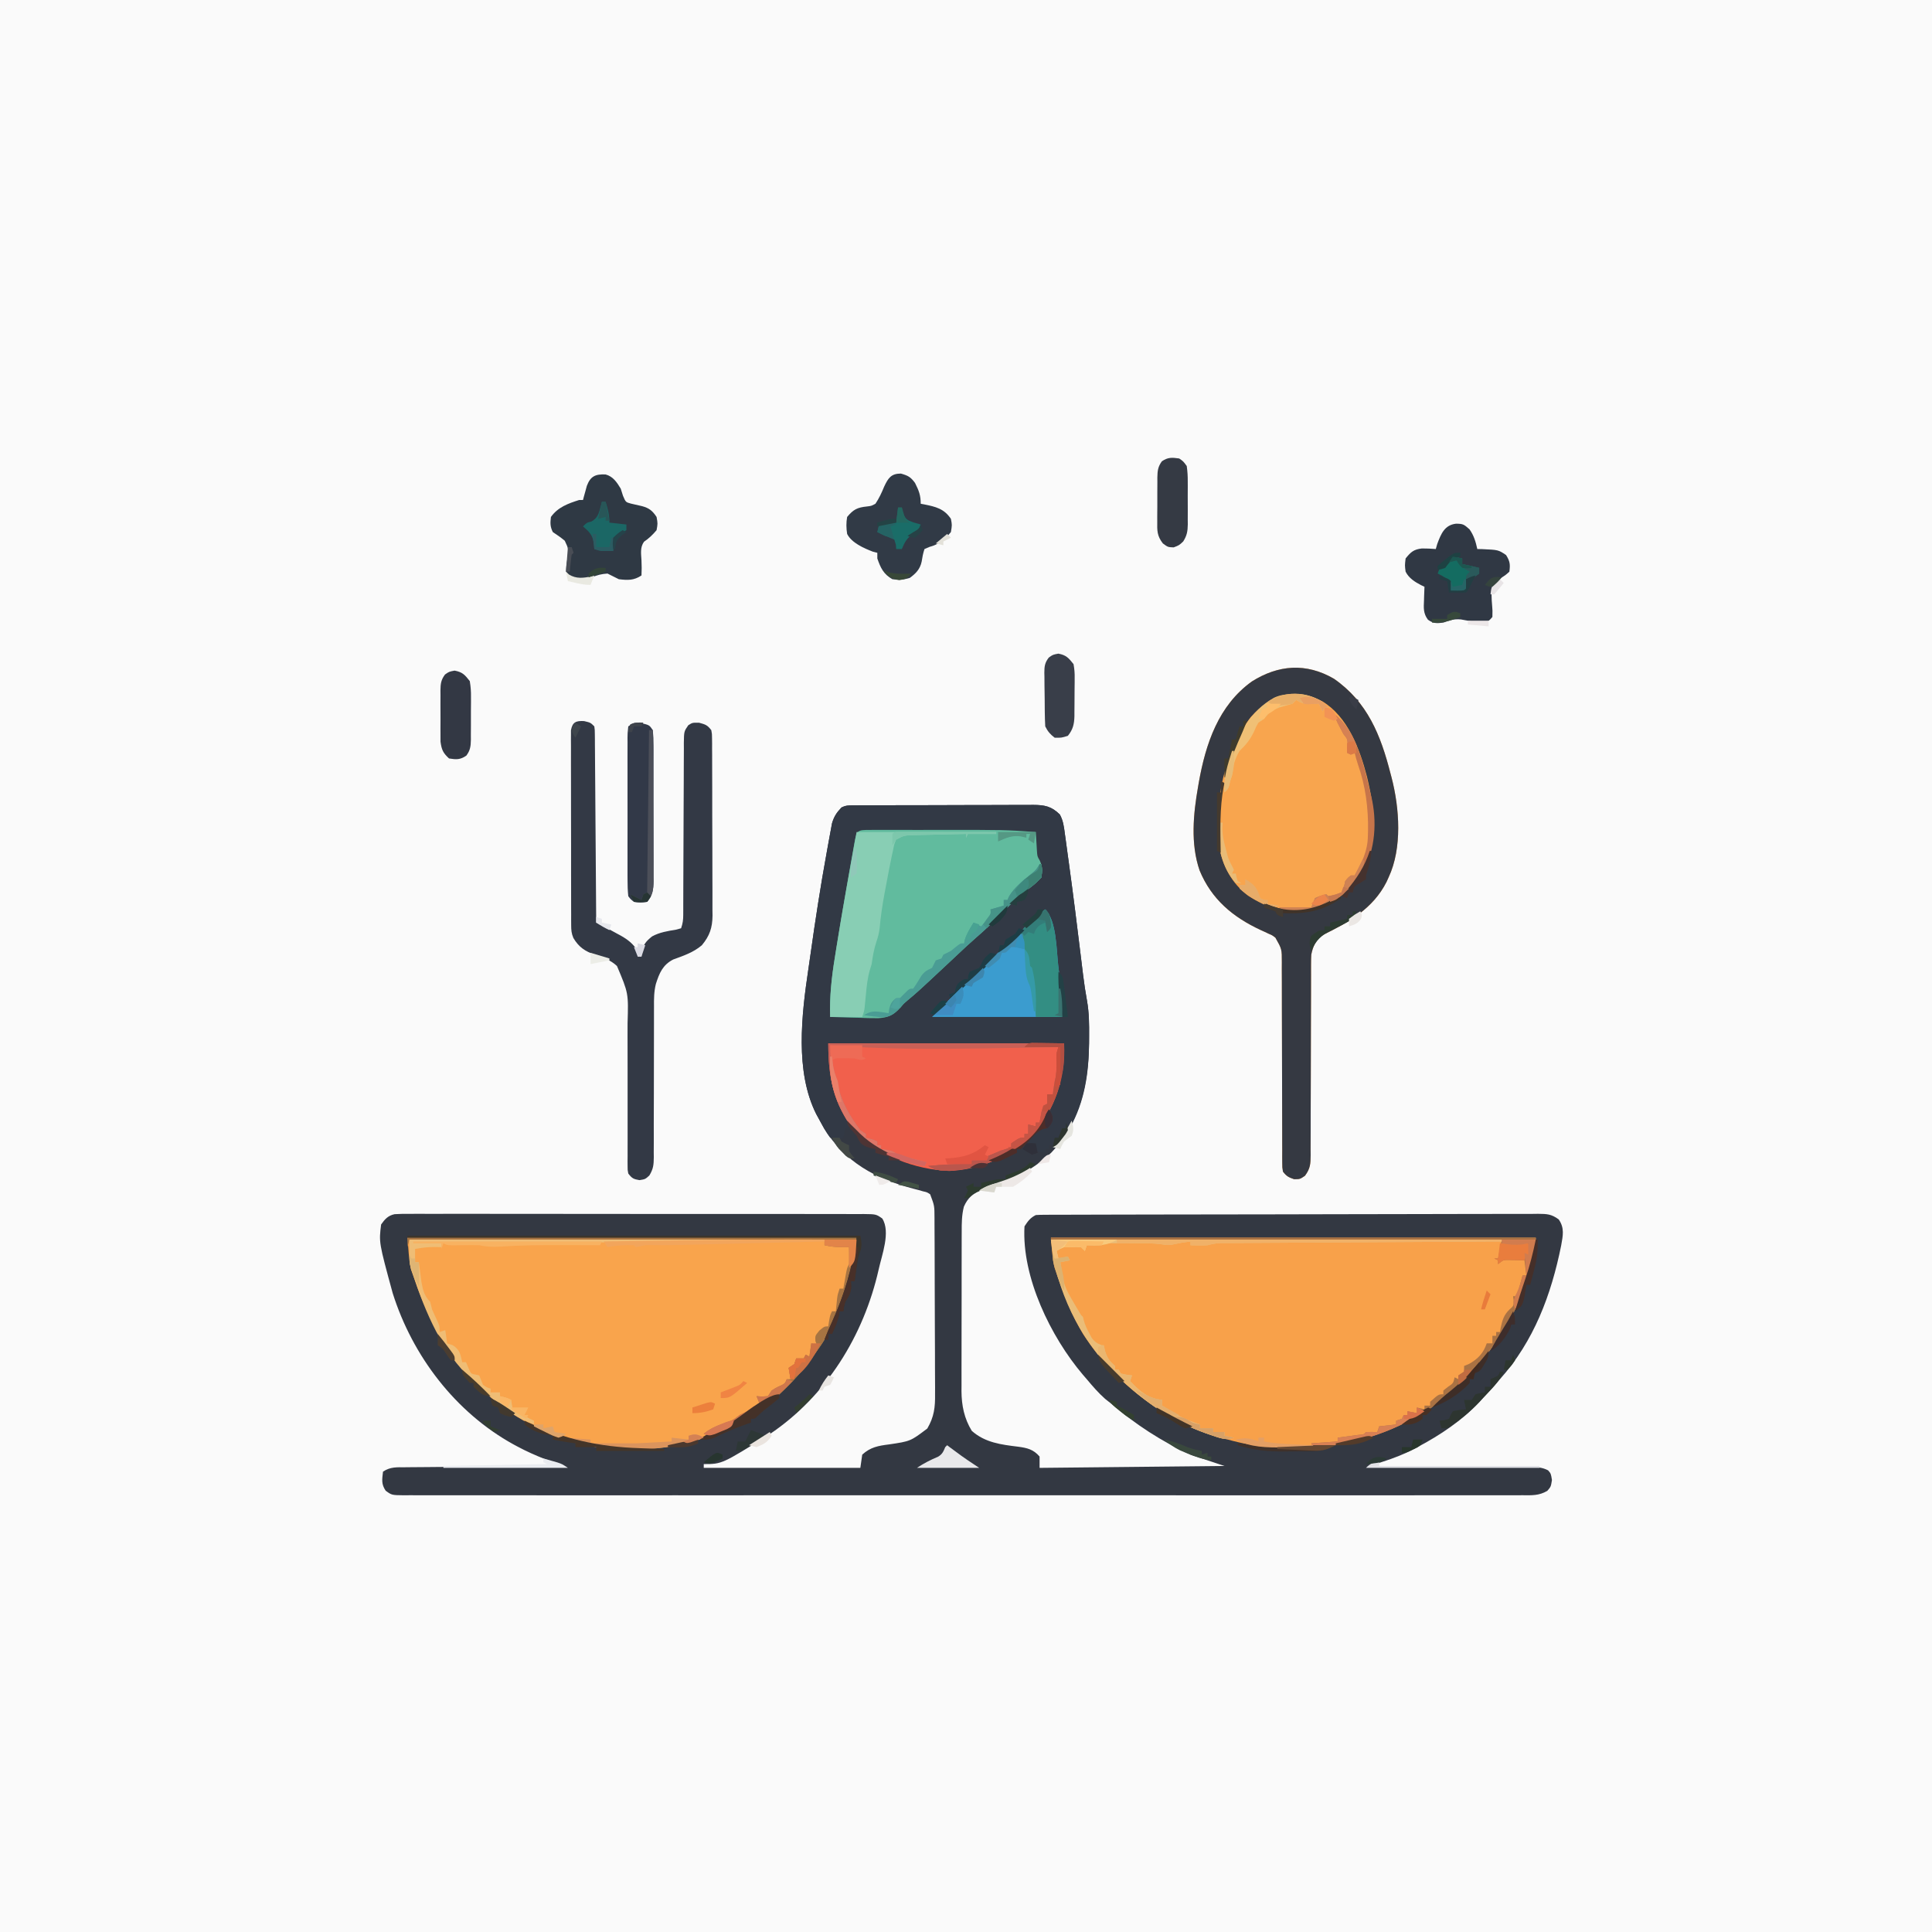 <svg xmlns="http://www.w3.org/2000/svg" id="svg0.009999910755204233" viewBox="0 0 1024 1024"><path d="M0 0 C337.92 0 675.84 0 1024 0 C1024 337.92 1024 675.84 1024 1024 C686.08 1024 348.16 1024 0 1024 C0 686.08 0 348.16 0 0 Z " transform="translate(0,0)" style="fill: #FAFAFA;"/><path d="M0 0 C0.896 -0.006 1.792 -0.011 2.715 -0.017 C3.7 -0.018 4.686 -0.02 5.701 -0.021 C7.255 -0.028 7.255 -0.028 8.84 -0.036 C12.279 -0.05 15.718 -0.057 19.157 -0.063 C21.541 -0.068 23.925 -0.074 26.309 -0.08 C31.314 -0.09 36.318 -0.096 41.323 -0.1 C47.739 -0.105 54.155 -0.129 60.571 -0.158 C65.498 -0.176 70.424 -0.182 75.351 -0.183 C77.717 -0.186 80.082 -0.194 82.448 -0.207 C85.756 -0.224 89.064 -0.223 92.373 -0.216 C93.352 -0.225 94.332 -0.234 95.341 -0.244 C101.38 -0.207 105.012 0.47 109.456 4.835 C111.256 8.09 111.654 11.396 112.126 15.031 C112.238 15.828 112.351 16.624 112.467 17.445 C112.838 20.092 113.191 22.741 113.544 25.39 C113.8 27.249 114.056 29.107 114.314 30.965 C116.609 47.671 118.695 64.406 120.726 81.145 C120.962 83.079 121.198 85.012 121.434 86.945 C121.546 87.863 121.657 88.781 121.772 89.727 C122.353 94.411 123.03 99.048 123.887 103.691 C124.983 109.944 125.034 116.117 124.981 122.453 C124.974 123.638 124.966 124.824 124.958 126.045 C124.693 147.666 120.234 167.797 104.95 184.051 C94.331 194.053 81.923 199.795 68.079 203.769 C63.412 205.681 60.653 208.037 58.612 212.693 C57.461 217.196 57.444 221.397 57.456 226.026 C57.451 227.006 57.446 227.986 57.441 228.995 C57.427 232.226 57.428 235.456 57.43 238.687 C57.426 240.942 57.422 243.196 57.417 245.45 C57.41 250.175 57.41 254.899 57.415 259.623 C57.421 265.66 57.404 271.696 57.381 277.733 C57.366 282.389 57.365 287.046 57.368 291.703 C57.368 293.927 57.363 296.152 57.353 298.377 C57.34 301.497 57.347 304.617 57.359 307.737 C57.351 308.646 57.343 309.554 57.336 310.49 C57.397 318.114 58.788 324.96 62.794 331.515 C69.779 337.758 78.385 338.832 87.398 339.926 C92.16 340.575 95.456 341.323 98.731 345.14 C98.731 347.12 98.731 349.1 98.731 351.14 C131.071 350.81 163.411 350.48 196.731 350.14 C190.791 348.16 184.851 346.18 178.731 344.14 C163.164 337.011 149.739 328.22 136.731 317.14 C135.648 316.286 134.565 315.431 133.481 314.578 C129.866 311.374 126.829 307.839 123.731 304.14 C123.017 303.314 122.303 302.488 121.567 301.637 C104.71 281.739 89.197 250.108 90.731 223.14 C92.527 220.387 93.784 218.614 96.731 217.14 C98.232 217.043 99.738 217.008 101.242 217.003 C102.198 216.998 103.153 216.993 104.137 216.988 C105.723 216.987 105.723 216.987 107.34 216.987 C108.457 216.982 109.574 216.978 110.725 216.973 C114.494 216.96 118.262 216.954 122.031 216.948 C124.723 216.94 127.414 216.931 130.106 216.923 C138.202 216.898 146.297 216.884 154.393 216.871 C156.679 216.867 158.964 216.863 161.25 216.859 C175.437 216.834 189.624 216.812 203.812 216.799 C207.099 216.796 210.386 216.793 213.673 216.79 C214.49 216.79 215.307 216.789 216.148 216.788 C229.388 216.775 242.628 216.742 255.868 216.701 C269.454 216.658 283.041 216.635 296.627 216.629 C304.258 216.626 311.889 216.614 319.52 216.581 C326.018 216.553 332.515 216.542 339.013 216.553 C342.329 216.559 345.645 216.553 348.961 216.531 C352.555 216.508 356.147 216.516 359.741 216.532 C360.791 216.519 361.841 216.505 362.923 216.49 C367.667 216.542 369.98 216.587 373.887 219.464 C377.068 224.081 376.096 228.049 375.184 233.277 C369.897 259.508 360.732 283.984 342.731 304.14 C341.978 305.002 341.225 305.863 340.45 306.75 C338.242 309.245 335.997 311.698 333.731 314.14 C333.143 314.794 332.555 315.448 331.95 316.121 C322.594 326.072 311.17 333.705 299.169 340.078 C298.356 340.514 297.543 340.95 296.705 341.399 C291.566 344.03 286.364 346.013 280.887 347.795 C280.197 348.022 279.506 348.25 278.795 348.484 C277.108 349.039 275.419 349.59 273.731 350.14 C274.875 350.146 276.018 350.152 277.197 350.158 C287.968 350.215 298.739 350.288 309.51 350.376 C315.047 350.421 320.585 350.46 326.123 350.487 C331.465 350.513 336.808 350.553 342.151 350.604 C344.19 350.62 346.23 350.632 348.27 350.638 C351.124 350.648 353.978 350.676 356.832 350.708 C357.677 350.707 358.523 350.705 359.395 350.704 C362.726 350.757 365.269 350.9 368.252 352.453 C369.731 354.14 369.731 354.14 370.294 357.578 C369.731 361.14 369.731 361.14 367.829 363.332 C363.402 365.916 359.642 365.693 354.6 365.644 C353.566 365.65 352.531 365.655 351.466 365.661 C347.976 365.676 344.488 365.662 340.999 365.648 C338.481 365.653 335.963 365.659 333.446 365.667 C327.96 365.681 322.475 365.681 316.99 365.671 C308.833 365.656 300.676 365.664 292.519 365.676 C277.953 365.697 263.387 365.695 248.821 365.684 C236.074 365.674 223.328 365.671 210.581 365.676 C209.737 365.676 208.892 365.676 208.022 365.677 C204.593 365.678 201.164 365.679 197.735 365.68 C165.555 365.693 133.376 365.682 101.196 365.66 C72.59 365.641 43.984 365.643 15.378 365.662 C-16.743 365.683 -48.865 365.692 -80.986 365.679 C-84.408 365.678 -87.831 365.677 -91.253 365.676 C-92.096 365.675 -92.939 365.675 -93.807 365.675 C-106.548 365.67 -119.289 365.676 -132.029 365.686 C-146.512 365.697 -160.994 365.694 -175.476 365.673 C-183.587 365.661 -191.698 365.66 -199.809 365.675 C-205.854 365.685 -211.898 365.674 -217.943 365.655 C-220.397 365.651 -222.851 365.653 -225.305 365.663 C-228.625 365.675 -231.944 365.662 -235.264 365.644 C-236.231 365.653 -237.198 365.663 -238.194 365.672 C-244.644 365.599 -244.644 365.599 -247.863 363.238 C-250.247 359.681 -249.744 357.345 -249.269 353.14 C-245.356 350.532 -242.025 350.833 -237.483 350.822 C-236.585 350.812 -235.688 350.802 -234.763 350.791 C-231.792 350.76 -228.822 350.743 -225.851 350.726 C-223.793 350.708 -221.734 350.688 -219.676 350.668 C-214.256 350.616 -208.836 350.577 -203.415 350.54 C-197.885 350.5 -192.356 350.448 -186.826 350.398 C-175.973 350.301 -165.121 350.217 -154.269 350.14 C-155.297 349.733 -156.325 349.325 -157.384 348.905 C-158.747 348.363 -160.11 347.821 -161.474 347.278 C-162.149 347.01 -162.825 346.743 -163.522 346.467 C-168.442 344.506 -173.224 342.397 -177.894 339.89 C-178.953 339.324 -178.953 339.324 -180.033 338.745 C-210.862 321.759 -233.656 291.83 -244.14 258.515 C-251.462 231.663 -251.462 231.663 -250.269 222.14 C-248.249 219.291 -246.626 217.431 -243.115 216.68 C-240.366 216.496 -237.656 216.479 -234.9 216.512 C-233.317 216.502 -233.317 216.502 -231.703 216.491 C-228.162 216.473 -224.622 216.491 -221.081 216.509 C-218.545 216.504 -216.009 216.497 -213.473 216.488 C-207.297 216.471 -201.121 216.478 -194.944 216.496 C-189.925 216.51 -184.906 216.514 -179.887 216.51 C-178.816 216.51 -178.816 216.51 -177.723 216.509 C-176.272 216.508 -174.821 216.507 -173.371 216.506 C-160.541 216.497 -147.712 216.514 -134.882 216.544 C-122.43 216.572 -109.978 216.579 -97.526 216.564 C-83.968 216.547 -70.41 216.543 -56.853 216.561 C-55.407 216.563 -53.962 216.564 -52.517 216.566 C-51.806 216.567 -51.095 216.568 -50.362 216.569 C-45.348 216.575 -40.334 216.571 -35.32 216.565 C-28.573 216.556 -21.828 216.569 -15.082 216.597 C-12.601 216.603 -10.121 216.604 -7.641 216.596 C-4.264 216.588 -0.888 216.604 2.489 216.626 C3.478 216.618 4.467 216.609 5.485 216.601 C12.071 216.681 12.071 216.681 15.346 218.958 C19.905 226.139 15.067 238.452 13.424 246.068 C5.511 281.079 -14.261 313.108 -44.417 333.355 C-69.632 349.14 -69.632 349.14 -79.269 349.14 C-79.269 349.8 -79.269 350.46 -79.269 351.14 C-51.879 351.14 -24.489 351.14 3.731 351.14 C4.061 348.83 4.391 346.52 4.731 344.14 C9.087 340.125 13.343 339.412 18.981 338.703 C30.316 337.02 30.316 337.02 39.219 330.286 C42.844 324.08 43.435 319.024 43.33 311.917 C43.336 310.288 43.336 310.288 43.342 308.627 C43.349 305.063 43.32 301.501 43.29 297.937 C43.285 295.451 43.283 292.965 43.283 290.479 C43.276 285.28 43.254 280.083 43.218 274.885 C43.173 268.221 43.158 261.558 43.154 254.894 C43.15 249.765 43.135 244.637 43.115 239.509 C43.107 237.051 43.1 234.594 43.095 232.136 C43.086 228.706 43.064 225.276 43.037 221.846 C43.037 220.831 43.036 219.816 43.035 218.77 C43.026 212.209 43.026 212.209 40.731 206.14 C39.066 205.036 39.066 205.036 36.981 204.578 C35.776 204.23 35.776 204.23 34.547 203.875 C33.618 203.632 32.689 203.39 31.731 203.14 C11.838 197.937 -4.338 189.145 -15.456 171.265 C-16.414 169.568 -17.352 167.86 -18.269 166.14 C-18.723 165.31 -19.176 164.48 -19.644 163.625 C-30.986 141.077 -27.41 110.981 -23.817 86.826 C-23.418 84.14 -23.028 81.453 -22.651 78.763 C-20.121 60.756 -17.358 42.788 -14.09 24.9 C-13.795 23.282 -13.505 21.663 -13.22 20.044 C-12.822 17.798 -12.404 15.557 -11.98 13.316 C-11.746 12.047 -11.512 10.778 -11.27 9.47 C-10.185 5.862 -8.855 3.849 -6.269 1.14 C-3.943 -0.023 -2.59 0.01 0 0 Z " transform="translate(452.269,426.86)" style="fill: #333842;"/><path d="M0 0 C0.896 -0.006 1.792 -0.011 2.715 -0.017 C3.7 -0.018 4.686 -0.02 5.701 -0.021 C6.737 -0.026 7.773 -0.031 8.84 -0.036 C12.279 -0.05 15.718 -0.057 19.157 -0.063 C21.541 -0.068 23.925 -0.074 26.309 -0.08 C31.314 -0.09 36.318 -0.096 41.323 -0.1 C47.739 -0.105 54.155 -0.129 60.571 -0.158 C65.498 -0.176 70.424 -0.182 75.351 -0.183 C77.717 -0.186 80.082 -0.194 82.448 -0.207 C85.756 -0.224 89.064 -0.223 92.373 -0.216 C93.352 -0.225 94.332 -0.234 95.341 -0.244 C101.38 -0.207 105.012 0.47 109.456 4.835 C111.256 8.09 111.654 11.396 112.126 15.031 C112.238 15.828 112.351 16.624 112.467 17.445 C112.838 20.092 113.191 22.741 113.544 25.39 C113.8 27.249 114.056 29.107 114.314 30.965 C116.609 47.671 118.695 64.406 120.726 81.145 C120.962 83.079 121.198 85.012 121.434 86.945 C121.546 87.863 121.657 88.781 121.772 89.727 C122.353 94.411 123.03 99.048 123.887 103.691 C124.983 109.944 125.034 116.117 124.981 122.453 C124.974 123.638 124.966 124.824 124.958 126.045 C124.761 142.107 122.693 156.852 114.731 171.14 C113.398 171.474 112.064 171.807 110.731 172.14 C108.947 175.124 108.947 175.124 107.731 178.14 C107.071 178.14 106.411 178.14 105.731 178.14 C105.731 178.8 105.731 179.46 105.731 180.14 C105.071 180.14 104.411 180.14 103.731 180.14 C103.731 180.8 103.731 181.46 103.731 182.14 C103.071 182.14 102.411 182.14 101.731 182.14 C101.731 182.8 101.731 183.46 101.731 184.14 C99.356 183.828 99.356 183.828 96.731 183.14 C96.071 182.15 95.411 181.16 94.731 180.14 C94.071 179.81 93.411 179.48 92.731 179.14 C94.555 174.215 98.624 171.305 103.106 168.828 C103.642 168.601 104.179 168.374 104.731 168.14 C104.401 166.16 104.071 164.18 103.731 162.14 C103.356 162.732 102.981 163.324 102.594 163.933 C99.643 168.491 96.781 172.476 92.731 176.14 C92.157 176.695 91.584 177.249 90.993 177.82 C80.483 187.635 65.204 193.177 50.856 193.765 C32.003 192.964 13.961 185.562 0.731 172.14 C0.071 171.48 -0.589 170.82 -1.269 170.14 C-2.259 170.47 -3.249 170.8 -4.269 171.14 C-4.599 172.79 -4.929 174.44 -5.269 176.14 C-8.279 177.075 -9.135 177.185 -12.269 176.14 C-14.617 173.022 -16.41 169.568 -18.269 166.14 C-18.729 165.3 -19.189 164.46 -19.664 163.594 C-30.975 141.04 -27.409 110.977 -23.817 86.826 C-23.418 84.14 -23.028 81.453 -22.651 78.763 C-20.121 60.756 -17.358 42.788 -14.09 24.9 C-13.795 23.282 -13.505 21.663 -13.22 20.044 C-12.822 17.798 -12.404 15.557 -11.98 13.316 C-11.746 12.047 -11.512 10.778 -11.27 9.47 C-10.185 5.862 -8.855 3.849 -6.269 1.14 C-3.943 -0.023 -2.59 0.01 0 0 Z " transform="translate(452.269,426.86)" style="fill: #323945;"/><path d="M0 0 C84.81 0 169.62 0 257 0 C257 7.893 257 7.893 255.969 11.426 C255.739 12.213 255.51 13.001 255.274 13.812 C255.019 14.637 254.763 15.463 254.5 16.312 C254.233 17.183 253.966 18.053 253.691 18.949 C247.743 37.699 238.818 53.049 226 68 C225.279 68.856 224.559 69.712 223.816 70.594 C203.584 93.964 174.355 107.179 144 111 C139.611 111.184 135.224 111.186 130.832 111.185 C128.769 111.187 126.707 111.206 124.645 111.225 C116.877 111.259 109.574 110.759 102 109 C101.218 108.828 100.436 108.657 99.63 108.48 C65.352 100.684 36.264 80.622 17 51 C11.005 40.97 6.739 30.04 3 19 C2.455 17.409 2.455 17.409 1.898 15.785 C0.675 10.629 0.44 5.281 0 0 Z " transform="translate(557,656)" style="fill: #F8A14A;"/><path d="M0 0 C78.54 0 157.08 0 238 0 C236.367 21.235 229.613 42.546 217 60 C215.985 61.456 215.985 61.456 214.949 62.941 C197.252 87.555 171.079 104.62 141.309 110.492 C116.669 114.274 91.482 112.307 69 101 C68.383 100.69 67.767 100.381 67.131 100.062 C34.258 83.165 14.386 54.447 3 20 C2.627 18.93 2.255 17.86 1.871 16.758 C0.602 11.282 0.431 5.604 0 0 Z " transform="translate(216,656)" style="fill: #F9A44C;"/><path d="M0 0 C17.826 12.352 24.852 30.001 30.012 50.27 C30.191 50.94 30.37 51.611 30.555 52.302 C34.79 68.54 36.287 89.767 29.012 105.27 C28.451 106.499 28.451 106.499 27.879 107.754 C20.762 121.799 7.935 129.123 -5.781 135.785 C-9.618 138.365 -11.103 141.856 -11.988 146.27 C-12.076 147.859 -12.113 149.452 -12.113 151.045 C-12.115 152.002 -12.118 152.96 -12.121 153.946 C-12.119 154.99 -12.116 156.034 -12.114 157.109 C-12.116 158.214 -12.118 159.318 -12.12 160.456 C-12.124 162.855 -12.126 165.253 -12.126 167.652 C-12.13 172.747 -12.151 177.843 -12.172 182.938 C-12.21 192.427 -12.241 201.917 -12.239 211.406 C-12.237 218.005 -12.261 224.603 -12.301 231.202 C-12.311 233.718 -12.313 236.235 -12.305 238.751 C-12.295 242.268 -12.317 245.784 -12.345 249.301 C-12.335 250.342 -12.324 251.384 -12.314 252.457 C-12.382 257.22 -12.445 259.531 -15.333 263.455 C-17.988 265.27 -17.988 265.27 -21.113 265.27 C-24.06 264.245 -25.12 263.689 -26.988 261.27 C-27.365 259.056 -27.365 259.056 -27.367 256.425 C-27.375 255.427 -27.383 254.428 -27.392 253.4 C-27.386 252.306 -27.379 251.212 -27.373 250.084 C-27.378 248.931 -27.384 247.778 -27.389 246.59 C-27.399 244.082 -27.402 241.575 -27.399 239.067 C-27.395 235.1 -27.408 231.133 -27.427 227.166 C-27.465 218.742 -27.478 210.318 -27.488 201.895 C-27.499 192.807 -27.515 183.72 -27.559 174.633 C-27.58 170.056 -27.578 165.479 -27.573 160.902 C-27.582 158.506 -27.592 156.11 -27.604 153.713 C-27.597 152.623 -27.591 151.533 -27.585 150.41 C-27.565 143.324 -27.565 143.324 -30.988 137.27 C-32.66 135.978 -32.66 135.978 -34.57 135.172 C-35.255 134.845 -35.941 134.518 -36.646 134.182 C-37.357 133.86 -38.068 133.538 -38.801 133.207 C-53.562 126.336 -64.852 116.933 -71.176 101.625 C-76.045 87.509 -74.521 71.706 -71.988 57.27 C-71.859 56.523 -71.73 55.776 -71.598 55.006 C-67.944 34.448 -61.204 14.22 -43.508 1.484 C-29.455 -7.383 -14.769 -8.552 0 0 Z " transform="translate(706.988,359.73)" style="fill: #F8A54E;"/><path d="M0 0 C0.69 -0.002 1.38 -0.004 2.09 -0.005 C4.391 -0.01 6.692 -0.007 8.993 -0.003 C10.603 -0.004 12.212 -0.005 13.822 -0.006 C17.216 -0.008 20.61 -0.006 24.004 -0.001 C28.295 0.005 32.586 0.001 36.877 -0.004 C70.819 -0.043 70.819 -0.043 87.411 1.129 C87.606 4.385 87.802 7.64 87.997 10.895 C88.206 14.018 88.206 14.018 89.45 16.114 C90.986 19.335 90.903 21.617 90.411 25.129 C88.406 27.329 86.693 28.877 84.348 30.629 C83.058 31.659 81.774 32.694 80.493 33.735 C79.487 34.552 79.487 34.552 78.46 35.385 C74.953 38.37 71.755 41.652 68.536 44.942 C64.347 49.198 60.172 53.356 55.61 57.215 C52.407 60.003 49.322 62.914 46.223 65.817 C44.916 67.041 43.609 68.265 42.302 69.489 C41.652 70.097 41.003 70.704 40.335 71.331 C24.815 85.842 24.815 85.842 19.331 90.416 C17.39 92.068 17.39 92.068 15.863 93.957 C12.25 97.917 9.327 99.52 3.892 99.793 C0.391 99.827 -3.092 99.714 -6.589 99.567 C-8.046 99.532 -9.503 99.5 -10.96 99.471 C-14.505 99.395 -18.046 99.274 -21.589 99.129 C-21.978 88.307 -20.826 78.213 -19.089 67.567 C-18.824 65.897 -18.56 64.227 -18.295 62.557 C-16.094 48.766 -13.703 35.007 -11.277 21.254 C-11.1 20.25 -10.924 19.246 -10.742 18.211 C-10.241 15.373 -9.735 12.536 -9.226 9.7 C-9 8.417 -9 8.417 -8.769 7.108 C-7.474 -0.029 -7.185 0.005 0 0 Z " transform="translate(461.589,439.871)" style="fill: #61BB9E;"/><path d="M0 0 C41.25 0 82.5 0 125 0 C125 18.458 121.095 33.87 108.562 47.688 C107.717 48.451 106.871 49.214 106 50 C105.141 50.83 105.141 50.83 104.266 51.676 C93.755 61.493 78.476 67.037 64.125 67.625 C45.705 66.842 26.569 59.672 14 46 C2.549 32.551 0 17.16 0 0 Z " transform="translate(439,553)" style="fill: #F1604C;"/><path d="M0 0 C17.826 12.352 24.852 30.001 30.012 50.27 C30.191 50.94 30.37 51.611 30.555 52.302 C34.79 68.54 36.287 89.767 29.012 105.27 C28.451 106.499 28.451 106.499 27.879 107.754 C20.762 121.799 7.935 129.123 -5.781 135.785 C-9.618 138.365 -11.103 141.856 -11.988 146.27 C-12.076 147.859 -12.113 149.452 -12.113 151.045 C-12.115 152.002 -12.118 152.96 -12.121 153.946 C-12.119 154.99 -12.116 156.034 -12.114 157.109 C-12.116 158.214 -12.118 159.318 -12.12 160.456 C-12.124 162.855 -12.126 165.253 -12.126 167.652 C-12.13 172.747 -12.151 177.843 -12.172 182.938 C-12.21 192.427 -12.241 201.917 -12.239 211.406 C-12.237 218.005 -12.261 224.603 -12.301 231.202 C-12.311 233.718 -12.313 236.235 -12.305 238.751 C-12.295 242.268 -12.317 245.784 -12.345 249.301 C-12.335 250.342 -12.324 251.384 -12.314 252.457 C-12.382 257.22 -12.445 259.531 -15.333 263.455 C-17.988 265.27 -17.988 265.27 -21.113 265.27 C-24.06 264.245 -25.12 263.689 -26.988 261.27 C-27.365 259.056 -27.365 259.056 -27.367 256.425 C-27.375 255.427 -27.383 254.428 -27.392 253.4 C-27.386 252.306 -27.379 251.212 -27.373 250.084 C-27.378 248.931 -27.384 247.778 -27.389 246.59 C-27.399 244.082 -27.402 241.575 -27.399 239.067 C-27.395 235.1 -27.408 231.133 -27.427 227.166 C-27.465 218.742 -27.478 210.318 -27.488 201.895 C-27.499 192.807 -27.515 183.72 -27.559 174.633 C-27.58 170.056 -27.578 165.479 -27.573 160.902 C-27.582 158.506 -27.592 156.11 -27.604 153.713 C-27.597 152.623 -27.591 151.533 -27.585 150.41 C-27.565 143.324 -27.565 143.324 -30.988 137.27 C-32.66 135.978 -32.66 135.978 -34.57 135.172 C-35.255 134.845 -35.941 134.518 -36.646 134.182 C-37.357 133.86 -38.068 133.538 -38.801 133.207 C-53.562 126.336 -64.852 116.933 -71.176 101.625 C-76.045 87.509 -74.521 71.706 -71.988 57.27 C-71.859 56.523 -71.73 55.776 -71.598 55.006 C-67.944 34.448 -61.204 14.22 -43.508 1.484 C-29.455 -7.383 -14.769 -8.552 0 0 Z M-43.988 20.27 C-58.077 38.325 -63.494 65.776 -60.988 88.27 C-59.067 99.198 -54.298 108.337 -45.363 115.082 C-35.548 121.348 -25.691 124.831 -13.988 123.27 C-3.557 120.793 6.407 114.802 13.012 106.27 C23.725 88.595 22.199 71.169 17.496 51.781 C13.725 37.263 7.37 20.135 -6.102 11.992 C-20.691 4.498 -33.247 8.513 -43.988 20.27 Z " transform="translate(706.988,359.73)" style="fill: #353942;"/><path d="M0 0 C3.438 0.812 3.438 0.812 5.438 2.812 C5.699 4.683 5.699 4.683 5.716 7.001 C5.727 7.879 5.738 8.757 5.75 9.661 C5.752 10.627 5.754 11.592 5.756 12.586 C5.771 14.108 5.771 14.108 5.787 15.661 C5.818 19.027 5.835 22.392 5.852 25.758 C5.87 28.087 5.89 30.416 5.91 32.744 C5.962 38.883 6.001 45.022 6.038 51.16 C6.078 57.421 6.129 63.681 6.18 69.941 C6.277 82.232 6.361 94.522 6.438 106.812 C7.029 107.106 7.621 107.4 8.23 107.702 C11.342 109.268 14.393 110.934 17.438 112.625 C18.362 113.121 18.362 113.121 19.305 113.627 C23.249 115.832 25.983 118.001 28.438 121.812 C28.438 122.802 28.438 123.793 28.438 124.812 C29.098 124.812 29.758 124.812 30.438 124.812 C30.458 123.946 30.479 123.08 30.5 122.188 C31.611 118.187 32.875 116.68 36.055 114.125 C40.032 111.934 44.298 111.295 48.742 110.551 C49.632 110.307 50.521 110.064 51.438 109.812 C52.355 107.06 52.564 105.441 52.569 102.606 C52.573 101.75 52.577 100.893 52.581 100.011 C52.58 98.606 52.58 98.606 52.579 97.172 C52.583 96.183 52.586 95.194 52.59 94.176 C52.597 92.026 52.603 89.877 52.606 87.728 C52.613 84.328 52.629 80.928 52.648 77.529 C52.7 67.862 52.748 58.195 52.763 48.529 C52.773 42.618 52.803 36.708 52.845 30.798 C52.857 28.543 52.862 26.288 52.86 24.034 C52.858 20.883 52.88 17.733 52.907 14.582 C52.898 13.18 52.898 13.18 52.887 11.75 C52.978 5.475 52.978 5.475 55.248 2.198 C57.438 0.812 57.438 0.812 61 0.875 C64.407 1.804 65.378 2.121 67.438 4.812 C67.821 6.815 67.821 6.815 67.832 9.144 C67.843 10.028 67.855 10.913 67.866 11.824 C67.863 12.792 67.86 13.759 67.857 14.757 C67.866 15.778 67.874 16.8 67.883 17.852 C67.907 21.239 67.907 24.625 67.906 28.012 C67.913 30.365 67.921 32.718 67.929 35.071 C67.943 40.01 67.944 44.949 67.938 49.887 C67.933 56.208 67.963 62.528 68.004 68.849 C68.029 73.712 68.032 78.576 68.029 83.439 C68.03 85.769 68.04 88.098 68.058 90.428 C68.08 93.693 68.07 96.956 68.053 100.221 C68.066 101.179 68.079 102.137 68.093 103.124 C68.013 109.555 66.575 113.833 62.438 118.812 C57.974 122.623 52.695 124.38 47.242 126.371 C41.653 129.244 39.9 133.613 38.066 139.31 C37.038 143.402 37.031 147.367 37.069 151.567 C37.065 152.497 37.061 153.427 37.057 154.384 C37.051 156.386 37.051 158.388 37.057 160.39 C37.067 163.56 37.056 166.729 37.041 169.898 C37.001 178.903 36.999 187.909 37.002 196.914 C37.002 202.436 36.983 207.957 36.952 213.479 C36.942 216.6 36.954 219.72 36.966 222.84 C36.957 224.752 36.947 226.664 36.936 228.575 C36.946 229.441 36.955 230.306 36.965 231.198 C36.917 235.232 36.728 237.332 34.598 240.859 C32.438 242.812 32.438 242.812 29.375 243.312 C26.125 242.759 25.408 242.345 23.438 239.812 C23.067 237.928 23.067 237.928 23.072 235.767 C23.067 234.946 23.062 234.125 23.056 233.279 C23.066 232.381 23.075 231.483 23.084 230.559 C23.082 229.61 23.08 228.662 23.078 227.685 C23.075 225.622 23.078 223.56 23.088 221.497 C23.102 218.226 23.095 214.955 23.083 211.683 C23.052 202.38 23.057 193.078 23.077 183.775 C23.088 178.085 23.075 172.395 23.047 166.705 C23.042 164.543 23.046 162.381 23.06 160.218 C23.548 144.231 23.548 144.231 17.438 129.812 C13.946 126.571 10.304 125.397 5.875 123.875 C0.574 122.039 -2.751 119.873 -5.667 114.946 C-6.683 112.524 -6.817 110.795 -6.823 108.176 C-6.83 107.249 -6.837 106.322 -6.845 105.367 C-6.842 104.358 -6.84 103.348 -6.837 102.308 C-6.842 101.24 -6.847 100.171 -6.853 99.07 C-6.867 95.535 -6.866 92 -6.863 88.465 C-6.867 86.012 -6.872 83.558 -6.876 81.105 C-6.884 75.963 -6.883 70.821 -6.878 65.678 C-6.872 59.078 -6.889 52.478 -6.913 45.878 C-6.927 40.813 -6.928 35.747 -6.925 30.681 C-6.926 28.247 -6.931 25.813 -6.941 23.379 C-6.953 19.982 -6.946 16.585 -6.935 13.187 C-6.942 12.176 -6.95 11.164 -6.958 10.122 C-6.951 9.198 -6.944 8.274 -6.937 7.322 C-6.937 6.519 -6.937 5.716 -6.937 4.888 C-6.147 0.513 -4.241 -0.223 0 0 Z " transform="translate(309.562,382.188)" style="fill: #333945;"/><path d="M0 0 C6.103 6.103 5.903 21.688 6.935 30.234 C7.19 32.329 7.456 34.423 7.725 36.518 C7.894 37.883 8.063 39.248 8.23 40.613 C8.453 42.42 8.453 42.42 8.68 44.263 C9.042 48.495 9 52.753 9 57 C-13.77 57 -36.54 57 -60 57 C-57.525 54.525 -57.525 54.525 -55 52 C-53.836 50.826 -52.674 49.652 -51.512 48.477 C-39.792 36.659 -39.792 36.659 -33.953 31.734 C-30.853 28.981 -27.98 26 -25.07 23.05 C-21.831 19.784 -18.476 16.739 -14.977 13.758 C-11.864 10.99 -8.98 8.001 -6.078 5.016 C-4.151 3.146 -2.185 1.555 0 0 Z " transform="translate(554,482)" style="fill: #3B9CCF;"/><path d="M0 0 C3.974 1.046 6.017 4.145 8.062 7.543 C8.65 9.399 8.65 9.399 9.25 11.293 C10.695 14.704 10.695 14.704 13.512 15.473 C15.466 15.937 17.425 16.385 19.387 16.816 C23.162 17.841 24.92 19.293 27.062 22.543 C27.688 26.043 27.688 26.043 27.062 29.543 C25.005 31.99 23.033 33.881 20.395 35.68 C18.237 38.698 18.874 42.052 19.062 45.605 C19.205 48.307 19.204 50.828 19.062 53.543 C15.029 56.232 11.803 56.113 7.062 55.543 C5.055 54.559 3.054 53.561 1.062 52.543 C-2.12 52.738 -4.46 53.335 -7.375 54.605 C-10.772 55.848 -13.347 55.935 -16.938 55.543 C-19.199 53.945 -19.199 53.945 -20.938 51.543 C-20.828 48.336 -20.828 48.336 -20.188 44.73 C-19.504 39.611 -19.504 39.611 -21.602 35.141 C-23.638 33.439 -25.721 31.996 -27.938 30.543 C-29.382 27.654 -29.314 25.746 -28.938 22.543 C-25.223 17.343 -19.847 15.415 -13.938 13.543 C-13.277 13.543 -12.617 13.543 -11.938 13.543 C-11.756 12.856 -11.574 12.169 -11.387 11.461 C-11.135 10.56 -10.884 9.659 -10.625 8.73 C-10.381 7.837 -10.138 6.944 -9.887 6.023 C-7.965 1.001 -5.45 -0.21 0 0 Z " transform="translate(320.938,251.457)" style="fill: #2F3944;"/><path d="M0 0 C24.42 0 48.84 0 74 0 C74 0.33 74 0.66 74 1 C69.05 1 64.1 1 59 1 C58.67 1.66 58.34 2.32 58 3 C58 2.34 58 1.68 58 1 C53.373 1.094 48.747 1.2 44.121 1.317 C42.547 1.356 40.974 1.39 39.401 1.422 C37.137 1.468 34.873 1.526 32.609 1.586 C31.908 1.597 31.207 1.609 30.485 1.621 C25.382 1.719 25.382 1.719 21 4 C19.945 6.392 19.945 6.392 19.414 9.273 C19.176 10.353 18.938 11.433 18.692 12.546 C18.464 13.686 18.235 14.826 18 16 C17.774 17.106 17.548 18.213 17.315 19.353 C16.639 22.772 16.002 26.196 15.375 29.625 C15.158 30.775 14.942 31.925 14.719 33.109 C13.624 39.045 12.763 44.907 12.233 50.918 C11.948 53.463 11.333 55.769 10.5 58.188 C9.226 62.125 8.543 65.89 8 70 C7.683 71.033 7.366 72.065 7.039 73.129 C5.772 77.448 5.359 81.781 4.938 86.25 C4.783 87.839 4.626 89.427 4.465 91.016 C4.399 91.709 4.333 92.403 4.265 93.118 C4 95 4 95 3 98 C-2.61 98 -8.22 98 -14 98 C-14.288 87.139 -13.242 77.122 -11.5 66.438 C-11.236 64.768 -10.972 63.099 -10.708 61.429 C-7.437 40.902 -3.696 20.454 0 0 Z " transform="translate(454,441)" style="fill: #88CEB4;"/><path d="M0 0 C3.715 0.053 4.145 0.344 7.125 3 C9.45 6.28 10.392 9.538 11.25 13.438 C12.058 13.452 12.866 13.466 13.699 13.48 C22.405 13.869 22.405 13.869 26.5 16.625 C28.585 19.977 28.75 21.554 28.25 25.438 C26.281 27.211 26.281 27.211 23.75 28.812 C20.177 31.663 19.326 32.775 18.793 37.402 C18.813 39.585 18.934 41.718 19.145 43.89 C19.324 45.926 19.324 45.926 19.25 49.438 C17.539 51.434 17.539 51.434 15.25 52.438 C13.137 52.547 13.137 52.547 10.938 52.188 C10.151 52.073 9.365 51.958 8.555 51.84 C6.555 51.491 4.558 51.122 2.562 50.75 C-1.161 50.399 -3.27 51.179 -6.75 52.438 C-10.302 52.864 -11.974 52.99 -14.914 50.898 C-17.405 47.56 -17.196 44.673 -17 40.688 C-16.982 39.99 -16.964 39.293 -16.945 38.574 C-16.898 36.861 -16.827 35.149 -16.75 33.438 C-17.355 33.149 -17.959 32.86 -18.582 32.562 C-21.912 30.835 -25.047 28.844 -26.75 25.438 C-27.188 22.125 -27.188 22.125 -26.75 18.438 C-23.984 15.017 -22.503 13.641 -18.125 13.133 C-15.646 13.126 -13.219 13.218 -10.75 13.438 C-10.502 12.571 -10.255 11.705 -10 10.812 C-7.941 5.254 -6.061 0.707 0 0 Z " transform="translate(771.75,277.562)" style="fill: #303844;"/><path d="M0 0 C3.86 1.103 5.145 1.803 7.5 5 C9.517 9.035 10.5 11.461 10.5 16 C11.092 16.11 11.683 16.219 12.293 16.332 C18.378 17.553 22.898 18.597 26.5 24 C27.125 27.25 27.125 27.25 26.5 31 C23.328 34.902 20.01 37.608 15.125 38.875 C14.259 39.246 13.393 39.617 12.5 40 C11.724 42.233 11.359 44.41 10.984 46.742 C10.136 50.698 7.883 52.999 4.688 55.312 C1.443 56.332 -1.12 56.356 -4.5 56 C-9.21 53.324 -10.761 50.035 -12.5 45 C-12.5 44.01 -12.5 43.02 -12.5 42 C-13.304 41.794 -14.109 41.587 -14.938 41.375 C-19.665 39.55 -26.139 36.722 -28.5 32 C-28.978 28.918 -29.043 26.077 -28.5 23 C-25.164 18.979 -23.099 17.972 -18 17.438 C-15.632 17.155 -15.632 17.155 -13.5 16 C-11.55 13.085 -10.213 10.188 -8.887 6.945 C-6.738 2.381 -5.204 0 0 0 Z " transform="translate(477.5,251)" style="fill: #313A46;"/><path d="M0 0 C4.684 1.087 4.684 1.087 6.5 3.812 C6.796 6.605 6.91 9.175 6.888 11.968 C6.893 12.799 6.899 13.631 6.904 14.487 C6.917 17.239 6.909 19.99 6.898 22.742 C6.9 24.654 6.903 26.566 6.907 28.478 C6.912 32.488 6.905 36.497 6.891 40.507 C6.874 45.644 6.884 50.781 6.902 55.918 C6.913 59.868 6.909 63.818 6.901 67.767 C6.899 69.661 6.902 71.555 6.909 73.449 C6.917 76.099 6.905 78.748 6.888 81.398 C6.897 82.57 6.897 82.57 6.907 83.766 C6.854 88.245 6.437 91.337 3.5 94.812 C0 95.312 0 95.312 -3.5 94.812 C-5.195 93.517 -5.195 93.517 -6.5 91.812 C-6.796 88.885 -6.91 86.17 -6.888 83.242 C-6.893 82.367 -6.899 81.492 -6.904 80.59 C-6.917 77.694 -6.909 74.799 -6.898 71.902 C-6.9 69.894 -6.903 67.885 -6.907 65.876 C-6.912 61.665 -6.905 57.455 -6.891 53.244 C-6.874 47.837 -6.884 42.431 -6.902 37.025 C-6.913 32.877 -6.909 28.73 -6.901 24.582 C-6.899 22.588 -6.902 20.594 -6.909 18.6 C-6.916 15.818 -6.905 13.036 -6.888 10.254 C-6.894 9.424 -6.9 8.594 -6.907 7.74 C-6.881 5.45 -6.881 5.45 -6.5 1.812 C-3.5 -0.188 -3.5 -0.188 0 0 Z " transform="translate(339.5,383.188)" style="fill: #323948;"/><path d="M0 0 C84.81 0 169.62 0 257 0 C257 7.893 257 7.893 255.969 11.426 C255.739 12.213 255.51 13.001 255.274 13.812 C255.019 14.637 254.763 15.463 254.5 16.312 C254.233 17.183 253.966 18.053 253.691 18.949 C247.743 37.699 238.818 53.049 226 68 C225.279 68.856 224.559 69.712 223.816 70.594 C208.218 88.611 186.934 100.95 164 107 C162.918 107.287 161.837 107.575 160.723 107.871 C153.496 109.667 146.432 110.612 139 111 C138.67 110.34 138.34 109.68 138 109 C142.62 108.67 147.24 108.34 152 108 C152 107.34 152 106.68 152 106 C152.999 105.867 153.998 105.734 155.027 105.598 C156.963 105.333 156.963 105.333 158.938 105.062 C160.869 104.801 160.869 104.801 162.84 104.535 C165.855 104.338 165.855 104.338 167 103 C169 102.959 171 102.957 173 103 C173.33 102.01 173.66 101.02 174 100 C178.455 99.505 178.455 99.505 183 99 C183 98.34 183 97.68 183 97 C183.99 96.67 184.98 96.34 186 96 C186.33 95.34 186.66 94.68 187 94 C187.66 94 188.32 94 189 94 C189 93.34 189 92.68 189 92 C190.65 92.33 192.3 92.66 194 93 C194 92.01 194 91.02 194 90 C195.32 90.33 196.64 90.66 198 91 C198 90.34 198 89.68 198 89 C198.99 89 199.98 89 201 89 C201 88.34 201 87.68 201 87 C205.471 83 205.471 83 208 83 C208 82.34 208 81.68 208 81 C208.804 80.361 209.609 79.721 210.438 79.062 C213.237 77.19 213.237 77.19 214 74 C214.66 74.33 215.32 74.66 216 75 C216 74.34 216 73.68 216 73 C216.99 72.34 217.98 71.68 219 71 C219 70.01 219 69.02 219 68 C219.887 67.629 220.774 67.257 221.688 66.875 C226.335 64.245 229.273 61.18 231 56 C231.99 56 232.98 56 234 56 C234 54.68 234 53.36 234 52 C234.66 52 235.32 52 236 52 C236 51.34 236 50.68 236 50 C236.66 50 237.32 50 238 50 C238.124 49.278 238.248 48.556 238.375 47.812 C239.274 43.768 240.057 40.888 243.125 38 C245.273 36.119 245.273 36.119 245.25 33.25 C245.167 32.508 245.085 31.765 245 31 C245.66 31 246.32 31 247 31 C247.99 27.37 248.98 23.74 250 20 C250.66 20 251.32 20 252 20 C251.67 17.36 251.34 14.72 251 12 C249.23 11.946 247.459 11.907 245.688 11.875 C244.701 11.852 243.715 11.829 242.699 11.805 C239.776 11.793 239.776 11.793 237 14 C237 13.34 237 12.68 237 12 C236.01 11.505 236.01 11.505 235 11 C235.66 11 236.32 11 237 11 C237.66 7.7 238.32 4.4 239 1 C160.13 1 81.26 1 0 1 C0 0.67 0 0.34 0 0 Z " transform="translate(557,656)" style="fill: #AA7243;"/><path d="M0 0 C6.103 6.103 5.903 21.688 6.935 30.234 C7.19 32.329 7.456 34.423 7.725 36.518 C8.583 43.38 9.223 50.08 9 57 C4.38 57 -0.24 57 -5 57 C-5.124 54.752 -5.247 52.504 -5.375 50.188 C-5.353 39.328 -5.353 39.328 -9 30 C-9.538 27.738 -10.031 25.465 -10.5 23.188 C-11.409 18.433 -11.409 18.433 -12.855 13.836 C-13 12 -13 12 -11.27 9.746 C-10.459 8.984 -9.648 8.222 -8.812 7.438 C-8.015 6.673 -7.217 5.909 -6.395 5.121 C-4.328 3.291 -2.239 1.611 0 0 Z " transform="translate(554,482)" style="fill: #338E83;"/><path d="M0 0 C78.87 0 157.74 0 239 0 C239 0.33 239 0.66 239 1 C238.22 1.004 237.441 1.008 236.637 1.013 C217.676 1.116 198.714 1.225 179.752 1.339 C170.583 1.395 161.413 1.448 152.243 1.497 C144.252 1.54 136.261 1.586 128.269 1.637 C124.037 1.663 119.805 1.688 115.573 1.709 C111.59 1.729 107.608 1.753 103.625 1.78 C102.163 1.79 100.7 1.798 99.238 1.803 C97.242 1.812 95.247 1.827 93.252 1.842 C92.134 1.848 91.017 1.855 89.866 1.861 C87.389 1.981 85.369 2.331 83 3 C81.418 3.065 79.833 3.086 78.25 3.062 C77.451 3.053 76.652 3.044 75.828 3.035 C75.225 3.024 74.622 3.012 74 3 C74 2.34 74 1.68 74 1 C69.218 1.64 69.218 1.64 64.5 2.625 C62 3 62 3 58.855 2.527 C54.784 1.97 50.91 1.887 46.812 1.938 C46.114 1.942 45.416 1.947 44.697 1.951 C42.798 1.964 40.899 1.982 39 2 C36.437 2 33.875 1.981 31.312 1.938 C28.155 1.614 28.155 1.614 27 3 C24.329 3.141 21.676 3.042 19 3 C18.67 3.99 18.34 4.98 18 6 C17.34 5.34 16.68 4.68 16 4 C13.042 3.833 13.042 3.833 10 4 C9.01 4 8.02 4 7 4 C4.85 4.95 4.85 4.95 3 6 C3.33 7.32 3.66 8.64 4 10 C5.65 9.67 7.3 9.34 9 9 C9.33 9.66 9.66 10.32 10 11 C8.35 11.33 6.7 11.66 5 12 C6.849 24.472 6.849 24.472 13 35 C14.012 36.659 15.013 38.326 16 40 C16.495 40.495 16.495 40.495 17 41 C17.138 41.585 17.276 42.17 17.418 42.773 C18.078 45.298 19.073 47.331 20.312 49.625 C20.721 50.401 21.13 51.177 21.551 51.977 C23.173 54.241 24.425 55.013 27 56 C27.33 56 27.66 56 28 56 C28.247 57.072 28.495 58.145 28.75 59.25 C30.015 63.046 31.107 64.396 34 67 C34 67.66 34 68.32 34 69 C34.66 69 35.32 69 36 69 C36.33 69.66 36.66 70.32 37 71 C40.029 71.658 40.029 71.658 43 72 C42.505 73.485 42.505 73.485 42 75 C47.076 80.375 51.443 84.28 59 85 C59 85.99 59 86.98 59 88 C65.057 92.442 71.882 95.673 79 98 C79 98.66 79 99.32 79 100 C81.31 100 83.62 100 86 100 C86 100.66 86 101.32 86 102 C87.98 102 89.96 102 92 102 C92 102.66 92 103.32 92 104 C93.65 104.33 95.3 104.66 97 105 C92.474 106.434 89.032 105.058 84.688 103.562 C83.889 103.29 83.09 103.017 82.267 102.735 C64.687 96.498 49.36 85.921 36 73 C35.462 72.483 34.923 71.967 34.368 71.435 C15.189 52.718 2.421 26.634 0 0 Z " transform="translate(557,657)" style="fill: #EABD78;"/><path d="M0 0 C2.186 1.512 2.186 1.512 4 4 C4.398 6.9 4.562 9.412 4.531 12.309 C4.535 13.112 4.539 13.916 4.543 14.744 C4.546 16.441 4.538 18.138 4.521 19.835 C4.5 22.426 4.521 25.013 4.547 27.604 C4.544 29.255 4.539 30.907 4.531 32.559 C4.539 33.33 4.547 34.101 4.556 34.895 C4.492 38.593 4.128 40.795 2.15 43.957 C0 46 0 46 -2.938 47.125 C-6 47 -6 47 -8.652 45.033 C-11.768 41.008 -11.712 38.29 -11.629 33.34 C-11.631 32.513 -11.634 31.686 -11.636 30.834 C-11.635 29.092 -11.622 27.349 -11.597 25.607 C-11.563 22.942 -11.576 20.28 -11.596 17.615 C-11.589 15.919 -11.579 14.223 -11.566 12.527 C-11.571 11.732 -11.576 10.938 -11.581 10.119 C-11.506 6.564 -11.299 4.411 -9.183 1.498 C-5.974 -0.704 -3.797 -0.542 0 0 Z " transform="translate(625,243)" style="fill: #353A44;"/><path d="M0 0 C78.54 0 157.08 0 238 0 C236.367 21.235 229.613 42.546 217 60 C215.985 61.456 215.985 61.456 214.949 62.941 C202.362 80.447 181.706 99.584 160 105 C159.01 104.67 158.02 104.34 157 104 C160.287 101.223 163.593 99.889 167.625 98.438 C172.233 96.885 172.233 96.885 176 94 C177.333 93.333 178.667 92.667 180 92 C180.681 91.464 181.361 90.927 182.062 90.375 C184 89 184 89 187 89 C186.34 87.35 185.68 85.7 185 84 C185.949 84.062 186.898 84.124 187.875 84.188 C189.422 84.095 189.422 84.095 191 84 C191.99 82.515 191.99 82.515 193 81 C194.691 79.902 194.691 79.902 196.562 78.938 C200.031 77.405 200.031 77.405 201 75 C201.66 75 202.32 75 203 75 C202.67 73.02 202.34 71.04 202 69 C202.99 68.34 203.98 67.68 205 67 C205.33 66.01 205.66 65.02 206 64 C207.32 64 208.64 64 210 64 C210.33 63.34 210.66 62.68 211 62 C211.66 62.33 212.32 62.66 213 63 C213.33 60.69 213.66 58.38 214 56 C214.99 56.33 215.98 56.66 217 57 C216.598 55.917 216.598 55.917 216.188 54.812 C216 52 216 52 218.312 49.188 C221 47 221 47 223 47 C223.217 45.577 223.217 45.577 223.438 44.125 C224 41 224 41 225 39 C225.66 39 226.32 39 227 39 C227.061 38.385 227.121 37.77 227.184 37.137 C227.267 36.328 227.351 35.52 227.438 34.688 C227.559 33.487 227.559 33.487 227.684 32.262 C228 30 228 30 229 27 C229.66 27 230.32 27 231 27 C231.133 26.229 231.266 25.458 231.402 24.664 C231.579 23.661 231.756 22.658 231.938 21.625 C232.112 20.627 232.286 19.63 232.465 18.602 C233 16 233 16 234 14 C234.07 12.46 234.085 10.917 234.062 9.375 C234.053 8.558 234.044 7.74 234.035 6.898 C234.024 6.272 234.012 5.645 234 5 C232.68 5 231.36 5 230 5 C226.727 5 224.153 4.701 221 4 C221 3.01 221 2.02 221 1 C148.4 1 75.8 1 1 1 C0.67 2.32 0.34 3.64 0 5 C0 3.35 0 1.7 0 0 Z " transform="translate(216,656)" style="fill: #A77442;"/><path d="M0 0 C4.189 0.769 5.447 2.229 8.062 5.562 C8.55 8.573 8.743 11.003 8.691 14.004 C8.694 14.809 8.696 15.613 8.699 16.442 C8.698 18.138 8.684 19.833 8.659 21.528 C8.625 24.121 8.639 26.71 8.658 29.303 C8.651 30.953 8.642 32.604 8.629 34.254 C8.634 35.027 8.639 35.8 8.644 36.596 C8.567 40.102 8.341 42.181 6.246 45.047 C3.013 47.291 0.896 47.179 -2.938 46.562 C-6.1 43.658 -6.886 41.952 -7.455 37.662 C-7.481 36.148 -7.485 34.635 -7.469 33.121 C-7.473 32.316 -7.476 31.512 -7.48 30.683 C-7.483 28.987 -7.476 27.292 -7.459 25.597 C-7.438 23.004 -7.459 20.415 -7.484 17.822 C-7.482 16.172 -7.477 14.521 -7.469 12.871 C-7.481 11.712 -7.481 11.712 -7.493 10.529 C-7.432 6.995 -7.226 4.95 -5.088 2.078 C-2.938 0.562 -2.938 0.562 0 0 Z " transform="translate(240.938,355.438)" style="fill: #333844;"/><path d="M0 0 C41.25 0 82.5 0 125 0 C125 18.458 121.095 33.87 108.562 47.688 C107.717 48.451 106.871 49.214 106 50 C105.141 50.83 105.141 50.83 104.266 51.676 C92.451 62.71 75.822 67.689 59.855 67.371 C57.108 67.014 55.354 66.419 53 65 C60.691 64.248 68.272 63.863 76 64 C76 63.34 76 62.68 76 62 C78.64 62 81.28 62 84 62 C84 61.34 84 60.68 84 60 C85.604 59.353 87.208 58.708 88.812 58.062 C89.706 57.703 90.599 57.343 91.52 56.973 C93.327 56.264 95.158 55.614 97 55 C97 54.34 97 53.68 97 53 C101.385 50 101.385 50 104 50 C104 49.34 104 48.68 104 48 C104.66 48 105.32 48 106 48 C106 46.35 106 44.7 106 43 C107.98 43.495 107.98 43.495 110 44 C110 43.34 110 42.68 110 42 C110.66 42 111.32 42 112 42 C112.182 41.043 112.182 41.043 112.367 40.066 C112.535 39.24 112.702 38.414 112.875 37.562 C113.037 36.739 113.2 35.915 113.367 35.066 C113.576 34.384 113.785 33.703 114 33 C114.66 32.67 115.32 32.34 116 32 C116 30.35 116 28.7 116 27 C116.99 27 117.98 27 119 27 C119.144 25.948 119.289 24.896 119.438 23.812 C120 20 120 20 120.562 17.688 C121.129 14.205 121.023 10.826 120.938 7.305 C121 5 121 5 122 2 C120.633 2.025 120.633 2.025 119.239 2.051 C107.68 2.263 96.122 2.454 84.562 2.625 C83.647 2.639 82.732 2.652 81.79 2.666 C54.793 3.06 27.937 3.154 1 1 C1.284 3.23 1.577 5.459 1.875 7.688 C2.037 8.929 2.2 10.17 2.367 11.449 C2.927 14.593 3.747 17.088 5 20 C5.124 20.907 5.247 21.815 5.375 22.75 C7.017 31.287 11.898 39.076 17 46 C17.99 46.66 18.98 47.32 20 48 C20 48.66 20 49.32 20 50 C20.619 50.144 21.238 50.289 21.875 50.438 C24 51 24 51 26 52 C26 52.66 26 53.32 26 54 C26.66 54 27.32 54 28 54 C28 54.66 28 55.32 28 56 C29.392 56.186 29.392 56.186 30.812 56.375 C34 57 34 57 37 59 C39.561 59.767 42.099 60.472 44.688 61.125 C45.389 61.307 46.091 61.489 46.814 61.676 C48.542 62.122 50.271 62.562 52 63 C51.67 63.66 51.34 64.32 51 65 C34.24 62.516 20.171 54.658 10 41 C1.946 27.689 0 15.472 0 0 Z " transform="translate(439,553)" style="fill: #CA6056;"/><path d="M0 0 C4.161 0.764 5.44 2.281 8.062 5.562 C8.54 8.291 8.722 10.38 8.656 13.094 C8.656 13.807 8.656 14.521 8.656 15.256 C8.651 16.759 8.634 18.262 8.604 19.764 C8.563 22.056 8.563 24.345 8.57 26.637 C8.56 28.102 8.547 29.566 8.531 31.031 C8.531 31.712 8.531 32.392 8.531 33.093 C8.425 37.376 7.766 40.201 5.062 43.562 C1.625 44.625 1.625 44.625 -1.938 44.562 C-4.35 42.721 -5.589 41.259 -6.938 38.562 C-7.073 36.056 -7.15 33.578 -7.176 31.07 C-7.184 30.328 -7.192 29.586 -7.2 28.821 C-7.214 27.249 -7.225 25.677 -7.233 24.105 C-7.25 21.704 -7.294 19.303 -7.338 16.902 C-7.348 15.375 -7.357 13.848 -7.363 12.32 C-7.381 11.604 -7.398 10.887 -7.416 10.148 C-7.401 6.722 -7.18 4.885 -5.094 2.113 C-2.938 0.562 -2.938 0.562 0 0 Z " transform="translate(560.938,346.438)" style="fill: #393E49;"/><path d="M0 0 C58.08 0 116.16 0 176 0 C176 0.33 176 0.66 176 1 C123.53 1.33 71.06 1.66 17 2 C17 2.66 17 3.32 17 4 C15.804 3.979 14.607 3.959 13.375 3.938 C9.82 3.931 6.494 4.301 3 5 C3 7.31 3 9.62 3 12 C3.66 12 4.32 12 5 12 C5.121 12.953 5.242 13.905 5.367 14.887 C5.535 16.141 5.702 17.395 5.875 18.688 C6.037 19.929 6.2 21.17 6.367 22.449 C7.135 26.76 7.876 29.876 11 33 C11.358 34.327 11.688 35.662 12 37 C13.001 39.32 14.078 41.596 15.16 43.879 C16 46 16 46 16 49 C17.485 48.505 17.485 48.505 19 48 C19.33 50.31 19.66 52.62 20 55 C21.485 55.495 21.485 55.495 23 56 C26.861 58.574 26.943 60.61 28 65 C28.66 65 29.32 65 30 65 C30.413 65.969 30.825 66.939 31.25 67.938 C32.61 71.155 32.61 71.155 35.062 71.562 C35.702 71.707 36.341 71.851 37 72 C37.681 73.661 38.347 75.328 39 77 C41.017 78.344 41.017 78.344 43 79 C43 79.66 43 80.32 43 81 C44.65 81 46.3 81 48 81 C48 81.66 48 82.32 48 83 C48.619 83.144 49.237 83.289 49.875 83.438 C52 84 52 84 54 85 C54.137 86.166 54.137 86.166 54.277 87.355 C54.765 90.229 54.765 90.229 57.504 91.801 C59.018 92.549 59.018 92.549 60.562 93.312 C61.574 93.824 62.586 94.336 63.629 94.863 C64.411 95.238 65.194 95.614 66 96 C66 96.66 66 97.32 66 98 C53.863 93.622 44.083 84.865 35 76 C34.357 75.419 33.714 74.837 33.051 74.238 C17.434 59.786 8.561 38.772 2 19 C1.607 17.909 1.214 16.819 0.809 15.695 C0 12 0 12 0 0 Z " transform="translate(217,657)" style="fill: #EFBD75;"/><path d="M0 0 C0.33 0 0.66 0 1 0 C1.379 3.156 1.379 3.156 1 7 C-1.005 9.2 -2.718 10.748 -5.062 12.5 C-6.352 13.529 -7.637 14.565 -8.918 15.605 C-9.589 16.15 -10.26 16.694 -10.951 17.255 C-14.458 20.241 -17.656 23.523 -20.875 26.812 C-25.064 31.068 -29.239 35.226 -33.801 39.086 C-37.004 41.874 -40.089 44.784 -43.188 47.688 C-44.495 48.911 -45.802 50.135 -47.109 51.359 C-47.758 51.967 -48.407 52.575 -49.076 53.201 C-64.354 67.487 -64.354 67.487 -70.195 72.395 C-72.068 74 -72.068 74 -73.805 76.012 C-76.943 79.326 -78.715 80.919 -83.395 81.215 C-86.643 80.965 -89.795 80.581 -93 80 C-89.825 78.092 -87.894 77.839 -84.25 78.375 C-83.451 78.486 -82.652 78.597 -81.828 78.711 C-81.225 78.806 -80.622 78.902 -80 79 C-79.897 78.237 -79.794 77.474 -79.688 76.688 C-78.953 73.816 -78.328 72.77 -76 71 C-75.34 71 -74.68 71 -74 71 C-73.175 70.175 -72.35 69.35 -71.5 68.5 C-69 66 -69 66 -67 66 C-65.412 63.794 -64.042 61.488 -62.633 59.164 C-60.885 56.847 -59.597 56.166 -57 55 C-56.317 53.675 -55.649 52.342 -55 51 C-54.01 50.67 -53.02 50.34 -52 50 C-51.505 49.01 -51.505 49.01 -51 48 C-49.667 47.333 -48.333 46.667 -47 46 C-46.134 45.299 -45.267 44.597 -44.375 43.875 C-42 42 -42 42 -40 42 C-39.917 41.484 -39.835 40.969 -39.75 40.438 C-38.679 36.955 -36.865 34.128 -35 31 C-33.68 31.66 -32.36 32.32 -31 33 C-30.175 32.072 -29.35 31.144 -28.5 30.188 C-27.804 29.404 -27.804 29.404 -27.094 28.605 C-25.718 26.911 -25.718 26.911 -26 24 C-23.69 23.34 -21.38 22.68 -19 22 C-19 21.01 -19 20.02 -19 19 C-18.34 19 -17.68 19 -17 19 C-16.773 18.443 -16.546 17.886 -16.312 17.312 C-13.362 12.114 -8.284 8.464 -3.77 4.648 C-1.784 2.926 -1.784 2.926 0 0 Z " transform="translate(551,458)" style="fill: #4A9C94;"/><path d="M0 0 C79.2 0 158.4 0 240 0 C241.044 5.222 240.717 6.276 239 11 C238.579 13.284 238.203 15.576 237.875 17.875 C237.624 19.604 237.624 19.604 237.367 21.367 C237.246 22.236 237.125 23.105 237 24 C236.34 24 235.68 24 235 24 C235.062 24.887 235.124 25.774 235.188 26.688 C234.976 30.417 233.982 31.908 232 35 C231.293 37.693 231.293 37.693 231 40 C230.34 40 229.68 40 229 40 C228.845 41.021 228.845 41.021 228.688 42.062 C227.853 45.629 226.505 48.662 225 52 C224.34 52 223.68 52 223 52 C223 52.99 223 53.98 223 55 C222.34 55 221.68 55 221 55 C222.216 51.828 223.567 48.74 224.988 45.656 C231.597 31.112 235.741 16.811 238 1 C159.46 1 80.92 1 0 1 C0 0.67 0 0.34 0 0 Z " transform="translate(216,655)" style="fill: #3B342A;"/><path d="M0 0 C3.966 3.622 6.612 7.292 9 12.125 C9.342 12.812 9.684 13.499 10.036 14.208 C13.649 21.832 15.697 29.785 17.543 37.99 C17.914 39.621 18.324 41.244 18.746 42.863 C21.984 56.15 21.01 71.242 14.312 83.25 C7.779 93.243 -0.402 98.904 -11.375 103.375 C-16.871 104.323 -22.442 104.529 -28 104 C-28.66 103.34 -29.32 102.68 -30 102 C-24.39 102 -18.78 102 -13 102 C-12.34 100.35 -11.68 98.7 -11 97 C-7.875 95.688 -7.875 95.688 -5 95 C-4.505 95.495 -4.505 95.495 -4 96 C-0.525 95.46 -0.525 95.46 3 94 C4.329 91.096 4.329 91.096 5 88 C6.5 86.125 6.5 86.125 8 85 C8.66 85 9.32 85 10 85 C13.867 78.011 16.943 72.065 17 64 C17.039 62.817 17.039 62.817 17.078 61.609 C17.308 49.425 15.777 37.503 11.684 26.008 C11.008 24.023 10.48 22.04 10 20 C9.01 20.495 9.01 20.495 8 21 C7.34 20.67 6.68 20.34 6 20 C6.041 18.907 6.082 17.814 6.125 16.688 C6.321 12.911 6.321 12.911 4 10 C3.271 8.657 2.564 7.302 1.875 5.938 C1.522 5.245 1.169 4.553 0.805 3.84 C0 2 0 2 0 0 Z " transform="translate(708,379)" style="fill: #C7754A;"/><path d="M0 0 C6.37 -0.314 11.324 0.846 16.789 4.188 C18.543 5.824 18.543 5.824 19.789 7.188 C19.129 7.188 18.469 7.188 17.789 7.188 C17.459 7.848 17.129 8.508 16.789 9.188 C16.129 7.867 15.469 6.548 14.789 5.188 C12.933 5.249 12.933 5.249 11.039 5.312 C7.773 5.324 5.574 5.044 2.789 3.188 C2.129 3.848 1.469 4.508 0.789 5.188 C-1.543 5.86 -3.876 6.526 -6.211 7.188 C-10.974 9.245 -10.974 9.245 -14.211 13.188 C-15.201 13.848 -16.191 14.508 -17.211 15.188 C-18.48 17.428 -18.48 17.428 -19.586 20 C-21.604 24.237 -23.789 26.945 -27.211 30.188 C-29.837 34.502 -30.646 38.2 -31.211 43.188 C-31.541 44.178 -31.871 45.167 -32.211 46.188 C-32.355 46.868 -32.5 47.549 -32.648 48.25 C-33.211 50.188 -33.211 50.188 -35.211 52.188 C-35.424 46.537 -34.877 41.832 -33.086 36.438 C-32.86 35.746 -32.634 35.054 -32.401 34.341 C-27.969 21.212 -21.5 8.994 -8.969 2.016 C-5.919 0.579 -3.325 0.282 0 0 Z " transform="translate(684.211,367.812)" style="fill: #F0C075;"/><path d="M0 0 C0.786 0.01 1.571 0.021 2.38 0.032 C3.231 0.038 4.082 0.045 4.958 0.051 C6.293 0.076 6.293 0.076 7.654 0.102 C9 0.116 9 0.116 10.373 0.129 C12.592 0.153 14.81 0.186 17.029 0.227 C17.873 16.929 13.348 32.14 3.029 45.227 C0.591 47.915 0.591 47.915 -1.971 50.227 C-2.83 51.057 -2.83 51.057 -3.706 51.903 C-15.52 62.937 -32.149 67.916 -48.116 67.598 C-50.864 67.241 -52.617 66.646 -54.971 65.227 C-47.28 64.475 -39.699 64.09 -31.971 64.227 C-31.971 63.567 -31.971 62.907 -31.971 62.227 C-29.331 62.227 -26.691 62.227 -23.971 62.227 C-23.971 61.567 -23.971 60.907 -23.971 60.227 C-22.367 59.58 -20.763 58.935 -19.159 58.29 C-18.265 57.93 -17.372 57.57 -16.452 57.2 C-14.644 56.491 -12.813 55.841 -10.971 55.227 C-10.971 54.567 -10.971 53.907 -10.971 53.227 C-6.587 50.227 -6.587 50.227 -3.971 50.227 C-3.971 49.567 -3.971 48.907 -3.971 48.227 C-3.311 48.227 -2.651 48.227 -1.971 48.227 C-1.971 46.577 -1.971 44.927 -1.971 43.227 C-0.651 43.557 0.669 43.887 2.029 44.227 C2.029 43.567 2.029 42.907 2.029 42.227 C2.689 42.227 3.349 42.227 4.029 42.227 C4.211 41.27 4.211 41.27 4.396 40.293 C4.564 39.467 4.731 38.641 4.904 37.79 C5.066 36.966 5.229 36.142 5.396 35.293 C5.605 34.612 5.814 33.93 6.029 33.227 C6.689 32.897 7.349 32.567 8.029 32.227 C8.029 30.577 8.029 28.927 8.029 27.227 C9.019 27.227 10.009 27.227 11.029 27.227 C11.173 26.175 11.318 25.123 11.466 24.04 C12.029 20.227 12.029 20.227 12.591 17.915 C13.158 14.432 13.052 11.053 12.966 7.532 C13.029 5.227 13.029 5.227 14.029 2.227 C8.089 2.227 2.149 2.227 -3.971 2.227 C-1.971 0.227 -1.971 0.227 0 0 Z " transform="translate(546.971,552.773)" style="fill: #C1513F;"/><path d="M0 0 C0.66 0 1.32 0 2 0 C3.193 3.877 4 6.916 4 11 C6.97 11.33 9.94 11.66 13 12 C13 12.99 13 13.98 13 15 C12.031 15.578 11.061 16.155 10.062 16.75 C6.627 18.763 6.627 18.763 6.125 22.75 C6.084 23.823 6.043 24.895 6 26 C-0.625 26.125 -0.625 26.125 -4 25 C-4.062 23.948 -4.124 22.896 -4.188 21.812 C-5.134 17.371 -6.592 15.884 -10 13 C-8 11 -8 11 -5.562 10.438 C-1.904 8.385 -1.595 5.801 -0.48 1.898 C-0.322 1.272 -0.163 0.645 0 0 Z " transform="translate(319,266)" style="fill: #1B6765;"/><path d="M0 0 C67.32 0 134.64 0 204 0 C204 0.33 204 0.66 204 1 C203.22 1.004 202.441 1.008 201.637 1.013 C182.676 1.116 163.714 1.225 144.752 1.339 C135.583 1.395 126.413 1.448 117.243 1.497 C109.252 1.54 101.261 1.586 93.269 1.637 C89.037 1.663 84.805 1.688 80.573 1.709 C76.59 1.729 72.608 1.753 68.625 1.78 C67.163 1.79 65.7 1.798 64.238 1.803 C62.242 1.812 60.247 1.827 58.252 1.842 C57.134 1.848 56.017 1.855 54.866 1.861 C52.389 1.981 50.369 2.331 48 3 C46.418 3.065 44.833 3.086 43.25 3.062 C42.451 3.053 41.652 3.044 40.828 3.035 C40.225 3.024 39.622 3.012 39 3 C39 2.34 39 1.68 39 1 C34.218 1.64 34.218 1.64 29.5 2.625 C27 3 27 3 23.855 2.527 C19.784 1.97 15.91 1.887 11.812 1.938 C11.114 1.942 10.416 1.947 9.697 1.951 C7.798 1.964 5.899 1.982 4 2 C2.68 2 1.36 2 0 2 C0 1.34 0 0.68 0 0 Z " transform="translate(592,657)" style="fill: #F0B168;"/><path d="M0 0 C1.65 0.33 3.3 0.66 5 1 C5 1.99 5 2.98 5 4 C5.742 4.144 6.485 4.289 7.25 4.438 C9.52 4.902 11.758 5.419 14 6 C14 6.99 14 7.98 14 9 C9.778 12 9.778 12 7 12 C7.021 12.804 7.041 13.609 7.062 14.438 C7 17 7 17 6 18 C3.667 18.041 1.333 18.042 -1 18 C-1.34 16.608 -1.34 16.608 -1.688 15.188 C-3.209 11.493 -4.464 10.675 -8 9 C-6.782 5.345 -6.238 5.619 -3 4 C-1.266 1.967 -1.266 1.967 0 0 Z " transform="translate(770,295)" style="fill: #146C61;"/><path d="M0 0 C0.66 0 1.32 0 2 0 C2.07 11.127 2.123 22.253 2.155 33.38 C2.171 38.547 2.192 43.713 2.226 48.88 C2.259 53.866 2.277 58.852 2.285 63.838 C2.29 65.74 2.301 67.642 2.317 69.545 C2.339 72.209 2.342 74.873 2.341 77.538 C2.351 78.324 2.362 79.11 2.373 79.92 C2.348 84.411 1.977 87.533 -1 91 C-4.688 91.312 -4.688 91.312 -8 91 C-8.66 89.68 -9.32 88.36 -10 87 C-8 88 -6 89 -4 90 C-3.67 89.01 -3.34 88.02 -3 87 C-2.01 86.505 -2.01 86.505 -1 86 C-0.67 57.62 -0.34 29.24 0 0 Z " transform="translate(344,387)" style="fill: #4C4F59;"/><path d="M0 0 C0.66 0 1.32 0 2 0 C2.165 0.928 2.33 1.856 2.5 2.812 C4.184 6.392 4.611 6.59 8.125 7.875 C9.41 8.273 10.7 8.655 12 9 C11 12 11 12 8.125 13.812 C4.659 16.239 3.58 18.139 2 22 C1.01 22 0.02 22 -1 22 C-1.062 21.216 -1.124 20.433 -1.188 19.625 C-1.456 18.759 -1.724 17.892 -2 17 C-4.314 15.724 -4.314 15.724 -7 15 C-8.341 14.348 -9.677 13.686 -11 13 C-10.67 11.68 -10.34 10.36 -10 9 C-5.545 8.505 -5.545 8.505 -1 8 C-0.67 5.36 -0.34 2.72 0 0 Z " transform="translate(476,269)" style="fill: #1A6D68;"/><path d="M0 0 C0.247 1.073 0.495 2.145 0.75 3.25 C2.015 7.046 3.107 8.396 6 11 C6 11.66 6 12.32 6 13 C6.66 13 7.32 13 8 13 C8.33 13.66 8.66 14.32 9 15 C12.029 15.658 12.029 15.658 15 16 C14.67 16.99 14.34 17.98 14 19 C19.076 24.375 23.443 28.28 31 29 C31 29.99 31 30.98 31 32 C37.057 36.442 43.882 39.673 51 42 C51 42.66 51 43.32 51 44 C53.31 44 55.62 44 58 44 C58 44.66 58 45.32 58 46 C59.98 46 61.96 46 64 46 C64 46.66 64 47.32 64 48 C65.65 48.33 67.3 48.66 69 49 C64.474 50.434 61.032 49.058 56.688 47.562 C55.889 47.29 55.09 47.017 54.267 46.735 C36.653 40.486 21.423 29.895 8 17 C7.331 16.359 6.662 15.719 5.973 15.059 C2.746 11.9 -0.466 8.751 -3 5 C-3 3.68 -3 2.36 -3 1 C-1 0 -1 0 0 0 Z " transform="translate(585,713)" style="fill: #EAB670;"/><path d="M0 0 C0.508 0.387 1.016 0.773 1.539 1.172 C5.614 4.255 9.718 7.212 14 10 C14.99 10.66 15.98 11.32 17 12 C6.11 12 -4.78 12 -16 12 C-12.425 9.617 -8.716 7.715 -4.75 6.062 C-2.533 4.717 -1.988 3.355 -1 1 C-0.67 0.67 -0.34 0.34 0 0 Z " transform="translate(502,766)" style="fill: #E8E8EA;"/><path d="M0 0 C33 0 66 0 100 0 C99.67 0.66 99.34 1.32 99 2 C97.438 1.992 97.438 1.992 95.845 1.984 C91.001 1.962 86.157 1.948 81.312 1.938 C80.445 1.936 79.577 1.934 78.684 1.932 C67.764 1.914 56.88 1.98 45.98 2.732 C42.075 2.989 38.809 2.798 35 2 C32.103 1.898 29.21 1.951 26.312 2 C18.269 2.134 18.269 2.134 16 1 C15.67 1.99 15.34 2.98 15 4 C15 3.01 15 2.02 15 1 C10.05 1 5.1 1 0 1 C0 0.67 0 0.34 0 0 Z " transform="translate(219,658)" style="fill: #F8B261;"/><path d="M0 0 C-22.699 7.885 -47.785 8.463 -71 2 C-71.99 1.34 -72.98 0.68 -74 0 C-67.07 0.495 -67.07 0.495 -60 1 C-60 1.66 -60 2.32 -60 3 C-59.38 3 -58.759 3 -58.12 3 C-50.747 3 -43.373 3 -36 3 C-34.517 2.935 -33.034 2.861 -31.551 2.781 C-30.279 2.714 -30.279 2.714 -28.982 2.645 C-28.101 2.597 -27.22 2.549 -26.312 2.5 C-25.42 2.452 -24.527 2.405 -23.607 2.355 C-21.405 2.238 -19.202 2.119 -17 2 C-17 1.34 -17 0.68 -17 0 C-14.03 0.33 -11.06 0.66 -8 1 C-8 0.34 -8 -0.32 -8 -1 C-4.536 -2.237 -3.158 -1.738 0 0 Z " transform="translate(373,762)" style="fill: #DB945D;"/><path d="M0 0 C0.33 0 0.66 0 1 0 C1.124 1.217 1.248 2.434 1.375 3.688 C1.794 7.094 2.665 9.83 4 13 C4.124 13.908 4.247 14.815 4.375 15.75 C6.017 24.287 10.898 32.076 16 39 C16.99 39.66 17.98 40.32 19 41 C19 41.66 19 42.32 19 43 C19.619 43.144 20.238 43.289 20.875 43.438 C23 44 23 44 25 45 C25 45.66 25 46.32 25 47 C25.66 47 26.32 47 27 47 C27 47.66 27 48.32 27 49 C28.392 49.186 28.392 49.186 29.812 49.375 C33 50 33 50 36 52 C38.561 52.767 41.099 53.472 43.688 54.125 C44.389 54.307 45.091 54.489 45.814 54.676 C47.542 55.122 49.271 55.562 51 56 C50.505 56.99 50.505 56.99 50 58 C33.24 55.516 19.171 47.658 9 34 C2.305 22.933 -0.598 12.886 0 0 Z " transform="translate(440,560)" style="fill: #DD7768;"/><path d="M0 0 C0 0.33 0 0.66 0 1 C-10.762 1.262 -21.524 1.523 -32.287 1.782 C-37.285 1.903 -42.283 2.024 -47.281 2.146 C-52.112 2.263 -56.943 2.38 -61.773 2.496 C-63.609 2.54 -65.445 2.584 -67.281 2.63 C-69.867 2.693 -72.454 2.755 -75.04 2.816 C-75.84 2.836 -76.639 2.855 -77.462 2.874 C-82.574 2.989 -87.677 3.019 -92.789 2.918 C-95.102 2.942 -95.102 2.942 -97.725 3.565 C-98.851 3.78 -98.851 3.78 -100 4 C-100.33 3.67 -100.66 3.34 -101 3 C-105.84 2.836 -110.233 3.047 -115 4 C-115.66 3.01 -116.32 2.02 -117 1 C-105.75 0.827 -94.5 0.661 -83.25 0.5 C-82.421 0.488 -81.591 0.476 -80.737 0.464 C-53.823 0.081 -26.917 -0.148 0 0 Z " transform="translate(437,657)" style="fill: #F2A55C;"/><path d="M0 0 C0.33 0 0.66 0 1 0 C1.379 3.156 1.379 3.156 1 7 C-1.005 9.199 -2.718 10.748 -5.062 12.5 C-6.342 13.52 -7.617 14.546 -8.887 15.578 C-9.556 16.121 -10.226 16.665 -10.916 17.225 C-14.601 20.363 -17.98 23.803 -21.375 27.25 C-22.035 27.918 -22.695 28.587 -23.375 29.275 C-24.921 30.846 -26.461 32.422 -28 34 C-28.66 33.34 -29.32 32.68 -30 32 C-29.34 31.051 -28.68 30.102 -28 29.125 C-25.82 26.338 -25.82 26.338 -26 24 C-23.69 23.34 -21.38 22.68 -19 22 C-19 21.01 -19 20.02 -19 19 C-18.34 19 -17.68 19 -17 19 C-16.773 18.443 -16.546 17.886 -16.312 17.312 C-13.362 12.114 -8.284 8.464 -3.77 4.648 C-1.784 2.926 -1.784 2.926 0 0 Z " transform="translate(551,458)" style="fill: #469388;"/><path d="M0 0 C1.32 0.66 2.64 1.32 4 2 C-13.456 13.638 -34.11 19.908 -55 21 C-55.33 20.34 -55.66 19.68 -56 19 C-51.38 18.67 -46.76 18.34 -42 18 C-42 17.34 -42 16.68 -42 16 C-41.001 15.867 -40.002 15.734 -38.973 15.598 C-37.682 15.421 -36.392 15.244 -35.062 15.062 C-33.775 14.888 -32.487 14.714 -31.16 14.535 C-28.145 14.338 -28.145 14.338 -27 13 C-25 12.959 -23 12.957 -21 13 C-20.67 12.01 -20.34 11.02 -20 10 C-15.545 9.505 -15.545 9.505 -11 9 C-11 8.34 -11 7.68 -11 7 C-10.01 6.67 -9.02 6.34 -8 6 C-7.67 5.34 -7.34 4.68 -7 4 C-6.34 4 -5.68 4 -5 4 C-5 3.34 -5 2.68 -5 2 C-2.525 2.495 -2.525 2.495 0 3 C0 2.01 0 1.02 0 0 Z " transform="translate(751,746)" style="fill: #D88054;"/><path d="M0 0 C0.66 0 1.32 0 2 0 C-0.426 5.567 -4.9 9.622 -9 14 C-9.655 14.709 -10.31 15.418 -10.984 16.148 C-16.068 21.463 -21.703 26.175 -28 30 C-28.99 30 -29.98 30 -31 30 C-31.33 28.68 -31.66 27.36 -32 26 C-31.216 25.918 -30.433 25.835 -29.625 25.75 C-28.759 25.503 -27.892 25.255 -27 25 C-26.567 24.01 -26.567 24.01 -26.125 23 C-25.754 22.34 -25.383 21.68 -25 21 C-21.375 20.25 -21.375 20.25 -18 20 C-18.33 18.35 -18.66 16.7 -19 15 C-17.68 15 -16.36 15 -15 15 C-14.34 14.01 -13.68 13.02 -13 12 C-10.375 11.312 -10.375 11.312 -8 11 C-8 10.01 -8 9.02 -8 8 C-7.01 8 -6.02 8 -5 8 C-5 6.68 -5 5.36 -5 4 C-4.361 3.711 -3.721 3.422 -3.062 3.125 C-0.848 2.172 -0.848 2.172 0 0 Z " transform="translate(795,727)" style="fill: #2D3530;"/><path d="M0 0 C0.33 0 0.66 0 1 0 C1.117 5.4 -0.458 7.991 -4 12.062 C-11.822 20.193 -21.038 26.293 -32.52 27.312 C-35.734 27.369 -38.81 27.404 -42 27 C-42.66 26.34 -43.32 25.68 -44 25 C-38.39 25 -32.78 25 -27 25 C-26.34 23.35 -25.68 21.7 -25 20 C-21.875 18.688 -21.875 18.688 -19 18 C-18.67 18.33 -18.34 18.66 -18 19 C-14.525 18.46 -14.525 18.46 -11 17 C-9.671 14.096 -9.671 14.096 -9 11 C-7.5 9.125 -7.5 9.125 -6 8 C-5.34 8 -4.68 8 -4 8 C-2.68 5.36 -1.36 2.72 0 0 Z " transform="translate(722,456)" style="fill: #CE8254;"/><path d="M0 0 C4.95 0 9.9 0 15 0 C16.354 2.709 16.065 5.009 16 8 C15.34 7.34 14.68 6.68 14 6 C13.67 6.99 13.34 7.98 13 9 C12.241 8.977 11.481 8.954 10.699 8.93 C9.208 8.903 9.208 8.903 7.688 8.875 C6.701 8.852 5.715 8.829 4.699 8.805 C1.776 8.793 1.776 8.793 -1 11 C-1 10.34 -1 9.68 -1 9 C-1.66 8.67 -2.32 8.34 -3 8 C-2.34 8 -1.68 8 -1 8 C-0.67 5.36 -0.34 2.72 0 0 Z " transform="translate(795,659)" style="fill: #E97D3D;"/><path d="M0 0 C0.99 0.33 1.98 0.66 3 1 C-8.304 13.092 -24.656 25.922 -41 30 C-41.99 29.67 -42.98 29.34 -44 29 C-40.713 26.223 -37.407 24.889 -33.375 23.438 C-28.767 21.885 -28.767 21.885 -25 19 C-23.667 18.333 -22.333 17.667 -21 17 C-20.319 16.464 -19.639 15.928 -18.938 15.375 C-17 14 -17 14 -14 14 C-14.66 12.35 -15.32 10.7 -16 9 C-14.577 9.093 -14.577 9.093 -13.125 9.188 C-11.578 9.095 -11.578 9.095 -10 9 C-9.34 8.01 -8.68 7.02 -8 6 C-6.309 4.902 -6.309 4.902 -4.438 3.938 C-0.969 2.405 -0.969 2.405 0 0 Z " transform="translate(417,731)" style="fill: #CF774C;"/><path d="M0 0 C5.61 0 11.22 0 17 0 C17 1.98 17 3.96 17 6 C17.66 6.33 18.32 6.66 19 7 C16.445 8.278 15.711 7.704 13 7 C11.294 6.91 9.584 6.87 7.875 6.875 C7.006 6.872 6.137 6.87 5.242 6.867 C2.963 6.855 2.963 6.855 1 8 C0 6 0 6 0 0 Z " transform="translate(440,554)" style="fill: #EE6B56;"/><path d="M0 0 C5.94 0 11.88 0 18 0 C17.299 12.858 12.791 25.591 7 37 C5.929 33.787 5.975 33.075 7 30 C7.309 29.402 7.619 28.804 7.938 28.188 C9.374 25.231 10.147 22.167 11 19 C11.66 19 12.32 19 13 19 C12.67 15.04 12.34 11.08 12 7 C12.66 7.33 13.32 7.66 14 8 C14 6.02 14 4.04 14 2 C12.484 2.278 12.484 2.278 10.938 2.562 C7.021 2.998 3.858 2.709 0 2 C0 1.34 0 0.68 0 0 Z " transform="translate(796,657)" style="fill: #D17C4E;"/><path d="M0 0 C11.55 0 23.1 0 35 0 C29.859 3.427 24.992 3.102 19 3 C18.67 3.99 18.34 4.98 18 6 C17.34 5.34 16.68 4.68 16 4 C13.042 3.833 13.042 3.833 10 4 C9.01 4 8.02 4 7 4 C4.85 4.95 4.85 4.95 3 6 C3.33 7.32 3.66 8.64 4 10 C3.34 10 2.68 10 2 10 C1.34 6.7 0.68 3.4 0 0 Z " transform="translate(557,657)" style="fill: #F8C97C;"/><path d="M0 0 C0.542 0.252 1.084 0.503 1.642 0.763 C21.381 9.832 39.33 13.865 61 14.562 C62.252 14.606 63.503 14.649 64.793 14.693 C67.862 14.799 70.931 14.901 74 15 C74 15.33 74 15.66 74 16 C62.12 16 50.24 16 38 16 C38 15.34 38 14.68 38 14 C34.37 14 30.74 14 27 14 C27 13.34 27 12.68 27 12 C25.948 11.856 24.896 11.711 23.812 11.562 C20.845 11.125 17.932 10.622 15 10 C15 9.34 15 8.68 15 8 C14.42 7.902 13.84 7.804 13.242 7.703 C7.934 6.687 4.201 5.447 0 2 C0 1.34 0 0.68 0 0 Z " transform="translate(278,753)" style="fill: #443529;"/><path d="M0 0 C1.754 1.637 1.754 1.637 3 3 C2.34 3 1.68 3 1 3 C0.67 3.66 0.34 4.32 0 5 C-0.66 3.68 -1.32 2.36 -2 1 C-3.237 1.041 -4.475 1.083 -5.75 1.125 C-9.016 1.137 -11.215 0.857 -14 -1 C-14.66 -0.34 -15.32 0.32 -16 1 C-18.277 1.484 -18.277 1.484 -20.938 1.75 C-22.25 1.897 -22.25 1.897 -23.59 2.047 C-26 2 -26 2 -29 0 C-19.957 -5.943 -9.173 -5.609 0 0 Z " transform="translate(701,372)" style="fill: #E8AF69;"/><path d="M0 0 C0 0.66 0 1.32 0 2 C28.05 2 56.1 2 85 2 C85 2.33 85 2.66 85 3 C54.64 3 24.28 3 -7 3 C-4.746 0.746 -3.208 0 0 0 Z " transform="translate(731,775)" style="fill: #E2E2E7;"/><path d="M0 0 C0.99 0.33 1.98 0.66 3 1 C-5.459 8.1 -15.325 11.664 -25.75 14.824 C-28.731 15.903 -30.564 17.043 -33 19 C-33.66 19 -34.32 19 -35 19 C-34.649 18.381 -34.299 17.762 -33.938 17.125 C-33.628 16.424 -33.319 15.723 -33 15 C-33.33 14.34 -33.66 13.68 -34 13 C-32.68 12.34 -31.36 11.68 -30 11 C-30 11.66 -30 12.32 -30 13 C-28.68 13 -27.36 13 -26 13 C-26 12.34 -26 11.68 -26 11 C-24.585 10.661 -23.168 10.329 -21.75 10 C-20.567 9.722 -20.567 9.722 -19.359 9.438 C-17 9 -17 9 -13 9 C-13 8.34 -13 7.68 -13 7 C-12.313 6.746 -11.626 6.492 -10.918 6.23 C-10.017 5.886 -9.116 5.542 -8.188 5.188 C-7.294 4.851 -6.401 4.515 -5.48 4.168 C-3.081 3.038 -1.716 1.989 0 0 Z " transform="translate(546,616)" style="fill: #2D3B2F;"/><path d="M0 0 C0.78 0.071 1.56 0.143 2.364 0.217 C12.881 1.083 23.329 1.115 33.875 1.062 C35.642 1.057 37.409 1.053 39.176 1.049 C43.451 1.038 47.725 1.021 52 1 C47.295 3.352 44.07 4.171 38.789 4.203 C37.704 4.212 37.704 4.212 36.597 4.22 C35.059 4.23 33.52 4.236 31.982 4.24 C29.669 4.25 27.356 4.281 25.043 4.312 C16.267 4.374 8.44 3.725 0 1 C0 0.67 0 0.34 0 0 Z " transform="translate(656,765)" style="fill: #3F312A;"/><path d="M0 0 C1.65 0 3.3 0 5 0 C1.357 6.982 -3.413 15.935 -11 19 C-11.33 17.02 -11.66 15.04 -12 13 C-11.01 12.34 -10.02 11.68 -9 11 C-8.67 10.01 -8.34 9.02 -8 8 C-6.68 8 -5.36 8 -4 8 C-3.67 7.34 -3.34 6.68 -3 6 C-2.34 6.33 -1.68 6.66 -1 7 C-0.67 4.69 -0.34 2.38 0 0 Z " transform="translate(430,712)" style="fill: #CE7244;"/><path d="M0 0 C-12.294 7.099 -26.701 11.858 -41 10 C-43.387 8.973 -43.387 8.973 -45 8 C-37.309 7.248 -29.728 6.863 -22 7 C-22 6.34 -22 5.68 -22 5 C-19.36 5 -16.72 5 -14 5 C-14 4.34 -14 3.68 -14 3 C-12.423 2.299 -10.838 1.614 -9.25 0.938 C-8.368 0.555 -7.487 0.172 -6.578 -0.223 C-3.847 -1.046 -2.631 -0.977 0 0 Z " transform="translate(537,610)" style="fill: #BA564C;"/><path d="M0 0 C0 3.338 -0.581 4.357 -2.312 7.125 C-2.742 7.829 -3.171 8.533 -3.613 9.258 C-5 11 -5 11 -8 12 C-8 12.99 -8 13.98 -8 15 C-8.66 15 -9.32 15 -10 15 C-10 15.66 -10 16.32 -10 17 C-15.664 22.973 -22.278 27.192 -30 30 C-26.773 26.674 -23.469 23.716 -19.812 20.875 C-12.253 14.766 -6.008 7.609 0 0 Z " transform="translate(789,716)" style="fill: #3E2D27;"/><path d="M0 0 C0.33 0 0.66 0 1 0 C0.421 6.013 -0.223 12.009 -1 18 C-1.66 18 -2.32 18 -3 18 C-2.938 18.887 -2.876 19.774 -2.812 20.688 C-3.024 24.417 -4.018 25.908 -6 29 C-6.707 31.693 -6.707 31.693 -7 34 C-7.66 34 -8.32 34 -9 34 C-9.103 34.681 -9.206 35.361 -9.312 36.062 C-10.147 39.629 -11.495 42.662 -13 46 C-13.66 46 -14.32 46 -15 46 C-15 46.99 -15 47.98 -15 49 C-15.66 49 -16.32 49 -17 49 C-15.784 45.828 -14.433 42.74 -13.012 39.656 C-7.679 27.913 -3.956 16.47 -1.43 3.822 C-1 2 -1 2 0 0 Z " transform="translate(454,661)" style="fill: #483029;"/><path d="M0 0 C2.133 0.395 2.133 0.395 4 1 C-0.845 5.946 -5.747 10.721 -11.004 15.227 C-14.492 18.325 -17.741 21.663 -21 25 C-21.33 24.01 -21.66 23.02 -22 22 C-21.01 21.67 -20.02 21.34 -19 21 C-18.783 20.072 -18.783 20.072 -18.562 19.125 C-17.804 16.261 -16.483 15.505 -14 14 C-13.34 14 -12.68 14 -12 14 C-11.938 13.381 -11.876 12.762 -11.812 12.125 C-11.544 11.424 -11.276 10.723 -11 10 C-9.339 9.319 -7.672 8.653 -6 8 C-4.892 6.117 -4.892 6.117 -4 4 C-2.125 1.688 -2.125 1.688 0 0 Z " transform="translate(525,505)" style="fill: #1E3D45;"/><path d="M0 0 C5.61 0 11.22 0 17 0 C16.375 11.625 16.375 11.625 13 15 C13 11.37 13 7.74 13 4 C11.68 4 10.36 4 9 4 C5.727 4 3.153 3.701 0 3 C0 2.01 0 1.02 0 0 Z " transform="translate(437,657)" style="fill: #E28449;"/><path d="M0 0 C0 0.66 0 1.32 0 2 C-1.553 3.372 -3.169 4.675 -4.812 5.938 C-8.401 8.682 -8.401 8.682 -11.699 11.754 C-13 13 -13 13 -15 13 C-15 13.66 -15 14.32 -15 15 C-15.666 15.231 -16.333 15.461 -17.02 15.699 C-23.033 17.827 -28.775 20.214 -34.492 23.047 C-37.177 24.067 -39.153 24.184 -42 24 C-39.41 21.41 -36.488 20.564 -33.125 19.312 C-23.87 15.723 -8.094 0 0 0 Z " transform="translate(413,739)" style="fill: #443128;"/><path d="M0 0 C2.031 3.734 2.031 3.734 1.75 6.125 C1 8 1 8 -1 10 C-1.598 10.103 -2.196 10.206 -2.812 10.312 C-6.082 11.34 -7.686 13.517 -10 16 C-11.628 17.704 -13.288 19.38 -15 21 C-15.66 21 -16.32 21 -17 21 C-17 21.66 -17 22.32 -17 23 C-18.743 23.868 -20.495 24.719 -22.25 25.562 C-23.225 26.038 -24.199 26.514 -25.203 27.004 C-28.099 28.035 -29.2 28.113 -32 27 C-31.455 26.781 -30.909 26.562 -30.348 26.336 C-22.606 23.081 -15.848 19.082 -10 13 C-9.34 13 -8.68 13 -8 13 C-7.734 12.438 -7.469 11.876 -7.195 11.297 C-5.907 8.821 -4.439 6.562 -2.875 4.25 C-2.336 3.451 -1.797 2.652 -1.242 1.828 C-0.832 1.225 -0.422 0.622 0 0 Z " transform="translate(556,588)" style="fill: #4D2D29;"/><path d="M0 0 C1.606 0.452 3.21 0.912 4.812 1.375 C5.706 1.63 6.599 1.885 7.52 2.148 C10 3 10 3 13 5 C-8.78 5 -30.56 5 -53 5 C-53 4.67 -53 4.34 -53 4 C-25.775 3.505 -25.775 3.505 2 3 C1.34 2.67 0.68 2.34 0 2 C0 1.34 0 0.68 0 0 Z " transform="translate(288,773)" style="fill: #EAECF0;"/><path d="M0 0 C0.66 0.33 1.32 0.66 2 1 C1.34 2.32 0.68 3.64 0 5 C0.66 5.33 1.32 5.66 2 6 C1.67 6.66 1.34 7.32 1 8 C-1.64 8 -4.28 8 -7 8 C-7 8.66 -7 9.32 -7 10 C-11.29 10 -15.58 10 -20 10 C-20.33 9.01 -20.66 8.02 -21 7 C-20.276 6.963 -19.551 6.925 -18.805 6.887 C-11.166 6.367 -6.034 4.873 0 0 Z " transform="translate(522,607)" style="fill: #E15442;"/><path d="M0 0 C1.136 3.717 0.667 5.471 -1 9 C-1.66 9 -2.32 9 -3 9 C-3.66 10.98 -4.32 12.96 -5 15 C-8.3 15 -11.6 15 -15 15 C-10 10 -5 5 0 0 Z " transform="translate(510,523)" style="fill: #408CC2;"/><path d="M0 0 C2.245 2.245 2.37 2.96 2.75 6 C2.897 7.052 2.897 7.052 3.047 8.125 C3 10 3 10 1 12 C0.67 10.35 0.34 8.7 0 7 C-2.622 8.049 -3.794 8.649 -5.25 11.125 C-5.497 11.744 -5.745 12.363 -6 13 C-6.99 12.67 -7.98 12.34 -9 12 C-9.66 12.66 -10.32 13.32 -11 14 C-11.66 13.34 -12.32 12.68 -13 12 C-11.587 10.559 -10.169 9.123 -8.75 7.688 C-7.961 6.887 -7.172 6.086 -6.359 5.262 C-4.326 3.313 -2.294 1.626 0 0 Z " transform="translate(554,482)" style="fill: #337D79;"/><path d="M0 0 C0.33 0.66 0.66 1.32 1 2 C-2.024 5.257 -5.179 7.724 -9 10 C-12 10 -15 10 -18 10 C-18.33 10.99 -18.66 11.98 -19 13 C-21.64 12.67 -24.28 12.34 -27 12 C-23.745 9.83 -20.564 8.826 -16.875 7.688 C-10.822 5.757 -5.384 3.429 0 0 Z " transform="translate(546,619)" style="fill: #EDE8E6;"/><path d="M0 0 C0.957 0.002 1.914 0.004 2.9 0.007 C3.981 0.007 5.062 0.007 6.176 0.007 C7.94 0.015 7.94 0.015 9.74 0.023 C10.937 0.024 12.134 0.025 13.368 0.027 C17.209 0.033 21.051 0.045 24.892 0.058 C27.489 0.063 30.086 0.067 32.683 0.071 C39.065 0.082 45.448 0.099 51.83 0.12 C51.83 0.45 51.83 0.78 51.83 1.12 C46.88 1.12 41.93 1.12 36.83 1.12 C36.5 1.78 36.17 2.44 35.83 3.12 C35.83 2.46 35.83 1.8 35.83 1.12 C31.203 1.214 26.577 1.32 21.95 1.438 C20.377 1.476 18.804 1.511 17.231 1.542 C14.966 1.588 12.703 1.646 10.439 1.706 C9.738 1.718 9.037 1.729 8.314 1.741 C4.698 1.85 1.834 2.004 -1.17 4.12 C-1.83 5.11 -2.49 6.1 -3.17 7.12 C-3.213 5.121 -3.211 3.12 -3.17 1.12 C-2.17 0.12 -2.17 0.12 0 0 Z " transform="translate(476.17,440.88)" style="fill: #7DC7AC;"/><path d="M0 0 C0.66 0 1.32 0 2 0 C0.607 3.441 -0.681 4.703 -3.992 6.332 C-4.78 6.739 -5.567 7.145 -6.379 7.564 C-8.032 8.391 -9.688 9.211 -11.348 10.025 C-16.903 12.912 -19.416 15.261 -22 21 C-22.971 17.98 -23.328 15.94 -22 13 C-17.821 10 -17.821 10 -15 10 C-15 9.34 -15 8.68 -15 8 C-14.01 8 -13.02 8 -12 8 C-12 7.34 -12 6.68 -12 6 C-9.03 5.34 -6.06 4.68 -3 4 C-3 3.34 -3 2.68 -3 2 C-2.01 2 -1.02 2 0 2 C0 1.34 0 0.68 0 0 Z " transform="translate(717,483)" style="fill: #2D3C32;"/><path d="M0 0 C0.33 2.64 0.66 5.28 1 8 C0.216 7.835 -0.568 7.67 -1.375 7.5 C-3.882 6.938 -3.882 6.938 -6 7 C-6.495 7.495 -6.99 7.99 -7.5 8.5 C-9 10 -9 10 -11 10 C-11.33 10.99 -11.66 11.98 -12 13 C-13.876 14.845 -15.927 16.368 -18 18 C-18.66 17.67 -19.32 17.34 -20 17 C-3.272 0 -3.272 0 0 0 Z " transform="translate(542,495)" style="fill: #408CB1;"/><path d="M0 0 C0.33 0 0.66 0 1 0 C1.375 3.16 1.375 3.16 1 7 C-1.01 9.198 -2.648 10.719 -5 12.438 C-5.572 12.883 -6.145 13.328 -6.734 13.787 C-8.141 14.878 -9.569 15.942 -11 17 C-11.66 16.01 -12.32 15.02 -13 14 C-10.32 10.507 -7.906 7.785 -4.25 5.312 C-0.781 3.325 -0.781 3.325 0 0 Z " transform="translate(551,458)" style="fill: #3D8173;"/><path d="M0 0 C5.006 2.829 6.323 4.61 8 10 C10.032 10.969 10.032 10.969 12 11 C12 11.66 12 12.32 12 13 C14.97 13.495 14.97 13.495 18 14 C15.16 15.165 14.088 15.033 11.16 13.926 C10.138 13.393 9.116 12.861 8.062 12.312 C7.043 11.793 6.023 11.274 4.973 10.738 C2.052 9.03 -0.491 7.269 -3 5 C-3 4.34 -3 3.68 -3 3 C-2.01 3 -1.02 3 0 3 C0 2.01 0 1.02 0 0 Z " transform="translate(660,466)" style="fill: #E7AC69;"/><path d="M0 0 C0 -0.66 0 -1.32 0 -2 C0.99 -2 1.98 -2 3 -2 C3 -1.34 3 -0.68 3 0 C8.445 1.076 13.846 1.322 19.375 1.562 C20.302 1.606 21.229 1.649 22.184 1.693 C24.456 1.799 26.728 1.901 29 2 C29 2.33 29 2.66 29 3 C24.896 3.059 20.792 3.094 16.688 3.125 C14.966 3.15 14.966 3.15 13.209 3.176 C4.623 3.224 -4.298 3.229 -12 -1 C-7.31 -2.117 -4.462 -1.806 0 0 Z " transform="translate(667,764)" style="fill: #E49F64;"/><path d="M0 0 C0.66 0 1.32 0 2 0 C1.959 0.99 1.917 1.98 1.875 3 C1.866 7.254 2.86 10.909 4 15 C4.249 16.042 4.249 16.042 4.504 17.105 C5.068 19.258 5.955 21.04 7 23 C7.33 23.66 7.66 24.32 8 25 C7.67 25.66 7.34 26.32 7 27 C7.66 27 8.32 27 9 27 C9.124 27.639 9.248 28.279 9.375 28.938 C9.581 29.618 9.787 30.299 10 31 C10.66 31.33 11.32 31.66 12 32 C11.01 32 10.02 32 9 32 C1.51 23.742 -0.535 13.044 -0.141 2.168 C-0.094 1.453 -0.048 0.737 0 0 Z " transform="translate(646,436)" style="fill: #E9BB76;"/><path d="M0 0 C4.336 -0.372 6.39 0.686 10 3 C12.191 3.696 12.191 3.696 14 4 C14 4.66 14 5.32 14 6 C16.31 6 18.62 6 21 6 C21 6.66 21 7.32 21 8 C22.98 8 24.96 8 27 8 C27 8.66 27 9.32 27 10 C29.475 10.495 29.475 10.495 32 11 C28.901 12 27.1 11.994 24.023 10.961 C23.274 10.712 22.525 10.464 21.753 10.208 C20.969 9.933 20.184 9.658 19.375 9.375 C18.573 9.102 17.772 8.828 16.946 8.546 C11.05 6.487 5.439 4.089 0 1 C0 0.67 0 0.34 0 0 Z " transform="translate(622,751)" style="fill: #D8A167;"/><path d="M0 0 C0.66 0.33 1.32 0.66 2 1 C-8.509 8.071 -16.583 9.437 -29 9 C-29 9.66 -29 10.32 -29 11 C-32 10 -32 10 -33 8 C-34.979 7.273 -36.98 6.602 -39 6 C-38.67 5.34 -38.34 4.68 -38 4 C-36.783 4.495 -35.566 4.99 -34.312 5.5 C-24.197 8.819 -14.486 7.546 -5 3 C-4.113 2.439 -3.226 1.879 -2.312 1.301 C-1.549 0.872 -0.786 0.442 0 0 Z " transform="translate(709,475)" style="fill: #413328;"/><path d="M0 0 C6 2 6 2 8 3 C5.901 4.342 3.796 5.673 1.688 7 C1.093 7.382 0.498 7.763 -0.115 8.156 C-4.66 11 -4.66 11 -8 11 C-7.67 9.35 -7.34 7.7 -7 6 C-5.68 6 -4.36 6 -3 6 C-2.691 5.381 -2.381 4.763 -2.062 4.125 C-1.375 2.75 -0.688 1.375 0 0 Z " transform="translate(398,758)" style="fill: #2D3736;"/><path d="M0 0 C0.99 0 1.98 0 3 0 C0.114 8.659 -6.177 15.421 -14 20 C-16.309 19.719 -16.309 19.719 -18 19 C-17.34 19 -16.68 19 -16 19 C-16 18.34 -16 17.68 -16 17 C-11.615 14 -11.615 14 -9 14 C-9 13.34 -9 12.68 -9 12 C-8.34 12 -7.68 12 -7 12 C-7 10.35 -7 8.7 -7 7 C-5.68 7.33 -4.36 7.66 -3 8 C-3 7.34 -3 6.68 -3 6 C-2.34 6 -1.68 6 -1 6 C-0.67 4.02 -0.34 2.04 0 0 Z " transform="translate(552,589)" style="fill: #C55445;"/><path d="M0 0 C0.786 0.01 1.571 0.021 2.38 0.032 C3.231 0.038 4.082 0.045 4.958 0.051 C6.293 0.076 6.293 0.076 7.654 0.102 C9 0.116 9 0.116 10.373 0.129 C12.592 0.153 14.81 0.186 17.029 0.227 C17.108 5.676 17.158 10.862 16.029 16.227 C15.699 16.227 15.369 16.227 15.029 16.227 C15.029 11.607 15.029 6.987 15.029 2.227 C8.759 2.227 2.489 2.227 -3.971 2.227 C-1.971 0.227 -1.971 0.227 0 0 Z " transform="translate(546.971,552.773)" style="fill: #B34F42;"/><path d="M0 0 C0.33 0 0.66 0 1 0 C1.212 5.889 0.553 10.833 -1 16.5 C-1.191 17.227 -1.382 17.954 -1.578 18.703 C-2.043 20.471 -2.52 22.236 -3 24 C-3.66 24 -4.32 24 -5 24 C-5.098 24.675 -5.196 25.351 -5.297 26.047 C-6.782 34.907 -6.782 34.907 -11 38 C-9.314 32.174 -7.47 26.424 -5.5 20.688 C-3.184 13.891 -1.459 7.034 0 0 Z " transform="translate(814,657)" style="fill: #452F29;"/><path d="M0 0 C6.6 0 13.2 0 20 0 C19.67 1.98 19.34 3.96 19 6 C18.01 5.34 17.02 4.68 16 4 C16.33 3.01 16.66 2.02 17 1 C16.34 1 15.68 1 15 1 C15 1.66 15 2.32 15 3 C14.01 2.773 13.02 2.546 12 2.312 C7.39 1.615 4.201 3.158 0 5 C0 3.35 0 1.7 0 0 Z " transform="translate(529,441)" style="fill: #559884;"/><path d="M0 0 C5.068 4.323 8.546 9.81 11 16 C10.789 18.277 10.789 18.277 10 20 C9.34 20.33 8.68 20.66 8 21 C7.34 20.67 6.68 20.34 6 20 C6.041 18.907 6.082 17.814 6.125 16.688 C6.321 12.911 6.321 12.911 4 10 C3.271 8.657 2.564 7.302 1.875 5.938 C1.345 4.899 1.345 4.899 0.805 3.84 C0 2 0 2 0 0 Z " transform="translate(708,379)" style="fill: #D68153;"/><path d="M0 0 C4.486 0.769 8.329 2.29 12.5 4.062 C14.993 4.998 17.38 5.551 20 6 C20 6.66 20 7.32 20 8 C20.99 7.67 21.98 7.34 23 7 C23 7.66 23 8.32 23 9 C23.66 9 24.32 9 25 9 C25 9.66 25 10.32 25 11 C20.264 10.4 16.318 9.07 11.938 7.188 C10.75 6.686 9.563 6.185 8.34 5.668 C5.153 4.077 2.676 2.332 0 0 Z " transform="translate(617,763)" style="fill: #39483D;"/><path d="M0 0 C2.759 2.759 2.518 5.212 3 9 C3.33 9.33 3.66 9.66 4 10 C5.967 17.652 6.247 25.139 6 33 C5.67 33 5.34 33 5 33 C4.879 32.12 4.758 31.239 4.633 30.332 C4.465 29.171 4.298 28.009 4.125 26.812 C3.963 25.664 3.8 24.515 3.633 23.332 C3.138 20.087 3.138 20.087 1.969 17.562 C0.678 14.148 0.541 10.795 0.375 7.188 C0.336 6.495 0.298 5.802 0.258 5.088 C0.164 3.392 0.081 1.696 0 0 Z " transform="translate(543,503)" style="fill: #359AA7;"/><path d="M0 0 C0.33 0 0.66 0 1 0 C0.45 4.581 -0.482 8.649 -2 13 C-2 13.66 -2 14.32 -2 15 C-3.454 15.959 -3.454 15.959 -4.938 16.938 C-8.243 18.711 -8.243 18.711 -9 22 C-9.66 22 -10.32 22 -11 22 C-11.33 22.99 -11.66 23.98 -12 25 C-12.99 24.67 -13.98 24.34 -15 24 C-13.701 22.546 -13.701 22.546 -12.375 21.062 C-6.832 14.563 -2.663 8.138 0 0 Z " transform="translate(726,451)" style="fill: #45322E;"/><path d="M0 0 C0.639 0.66 1.279 1.32 1.938 2 C2.956 3.002 3.978 4.002 5 5 C5.608 5.616 6.217 6.232 6.844 6.867 C13.162 12.926 20.122 16.414 28 20 C28 20.33 28 20.66 28 21 C26.02 21 24.04 21 22 21 C22 20.34 22 19.68 22 19 C21.402 18.856 20.804 18.711 20.188 18.562 C18.438 18.113 16.713 17.571 15 17 C15 16.34 15 15.68 15 15 C13.907 14.773 12.814 14.546 11.688 14.312 C7.372 12.776 6.98 11.959 5 8 C4.126 6.919 3.229 5.857 2.312 4.812 C0 2 0 2 0 0 Z " transform="translate(449,594)" style="fill: #4E3434;"/><path d="M0 0 C0.66 0.33 1.32 0.66 2 1 C1.783 1.99 1.783 1.99 1.562 3 C-0.613 14.6 -0.187 26.244 0 38 C-0.66 37.67 -1.32 37.34 -2 37 C-2 26.77 -2 16.54 -2 6 C-1.34 6 -0.68 6 0 6 C0 4.02 0 2.04 0 0 Z " transform="translate(647,414)" style="fill: #453A2E;"/><path d="M0 0 C2.396 0.932 4.728 1.856 7 3.062 C9.305 4.143 11.497 4.583 14 5 C14 5.99 14 6.98 14 8 C18.455 10.475 18.455 10.475 23 13 C19 14 19 14 15.723 12.305 C14.494 11.508 13.274 10.697 12.062 9.875 C11.455 9.483 10.847 9.091 10.221 8.688 C6.355 6.136 3.167 3.378 0 0 Z " transform="translate(602,737)" style="fill: #E4AE6D;"/><path d="M0 0 C0.66 0 1.32 0 2 0 C0.463 3.927 -1.228 7.771 -2.938 11.625 C-5.556 17.619 -7.518 23.63 -9 30 C-9.33 30 -9.66 30 -10 30 C-10 26.7 -10 23.4 -10 20 C-9.34 20 -8.68 20 -8 20 C-7.34 16.7 -6.68 13.4 -6 10 C-5.34 10 -4.68 10 -4 10 C-3.783 9.103 -3.783 9.103 -3.562 8.188 C-3.113 6.438 -2.571 4.713 -2 3 C-1.34 3 -0.68 3 0 3 C0 2.01 0 1.02 0 0 Z " transform="translate(659,382)" style="fill: #3F3B2C;"/><path d="M0 0 C1.65 0.33 3.3 0.66 5 1 C5 1.99 5 2.98 5 4 C5.742 4.144 6.485 4.289 7.25 4.438 C9.52 4.902 11.758 5.419 14 6 C14 6.99 14 7.98 14 9 C9.778 12 9.778 12 7 12 C7 10 7 10 9 8 C7.824 7.35 7.824 7.35 6.625 6.688 C4 5 4 5 2 2 C0.68 2.33 -0.64 2.66 -2 3 C-1.34 2.01 -0.68 1.02 0 0 Z " transform="translate(770,295)" style="fill: #2A5A5B;"/><path d="M0 0 C1 3 1 3 1 7 C0.34 7 -0.32 7 -1 7 C-1.186 7.66 -1.371 8.32 -1.562 9 C-3.75 13.565 -7.378 18.689 -12 21 C-10.102 16.956 -7.751 13.19 -5.438 9.375 C-2.592 4.759 -2.592 4.759 0 0 Z " transform="translate(802,695)" style="fill: #3E2D2B;"/><path d="M0 0 C1.971 -0.341 1.971 -0.341 4.352 -0.293 C5.628 -0.278 5.628 -0.278 6.93 -0.264 C7.819 -0.239 8.709 -0.213 9.625 -0.188 C10.971 -0.167 10.971 -0.167 12.344 -0.146 C14.563 -0.111 16.781 -0.062 19 0 C18.67 0.66 18.34 1.32 18 2 C15.36 2 12.72 2 10 2 C9.67 2.99 9.34 3.98 9 5 C8.34 4.34 7.68 3.68 7 3 C4.042 2.833 4.042 2.833 1 3 C0.01 3 -0.98 3 -2 3 C-1.34 2.01 -0.68 1.02 0 0 Z " transform="translate(566,658)" style="fill: #FBBB69;"/><path d="M0 0 C0.33 0 0.66 0 1 0 C1.205 5.772 1.201 10.561 -1 16 C-1.165 16.742 -1.33 17.485 -1.5 18.25 C-2 20 -2 20 -4 22 C-4.626 14.175 -2.325 7.391 0 0 Z " transform="translate(653,398)" style="fill: #E7BC77;"/><path d="M0 0 C4.875 1.875 4.875 1.875 6 3 C6.041 4.666 6.043 6.334 6 8 C9.465 7.505 9.465 7.505 13 7 C13.093 5.824 13.093 5.824 13.188 4.625 C13.456 3.759 13.724 2.893 14 2 C16.562 0.688 16.562 0.688 19 0 C18.357 1.314 17.71 2.626 17.062 3.938 C16.703 4.668 16.343 5.399 15.973 6.152 C15 8 15 8 14 9 C12.481 9.072 10.958 9.084 9.438 9.062 C8.611 9.053 7.785 9.044 6.934 9.035 C6.296 9.024 5.657 9.012 5 9 C4.67 7.02 4.34 5.04 4 3 C2.68 2.67 1.36 2.34 0 2 C0 1.34 0 0.68 0 0 Z " transform="translate(763,305)" style="fill: #223E43;"/><path d="M0 0 C0.33 0 0.66 0 1 0 C1.124 1.217 1.248 2.434 1.375 3.688 C1.794 7.094 2.665 9.83 4 13 C4.374 14.993 4.707 16.994 5 19 C5.326 20.668 5.657 22.335 6 24 C5.34 24 4.68 24 4 24 C0.737 15.785 -0.564 8.833 0 0 Z " transform="translate(440,560)" style="fill: #EA806A;"/><path d="M0 0 C2.456 2.456 2.422 3.612 2.852 7.008 C2.98 7.994 3.109 8.98 3.242 9.996 C3.369 11.029 3.495 12.061 3.625 13.125 C3.759 14.165 3.893 15.206 4.031 16.277 C4.362 18.851 4.684 21.425 5 24 C4.01 24 3.02 24 2 24 C0.816 15.976 -0.285 8.135 0 0 Z " transform="translate(561,515)" style="fill: #234146;"/><path d="M0 0 C-0.99 0.33 -1.98 0.66 -3 1 C-2.34 3.31 -1.68 5.62 -1 8 C-4.083 6.801 -7.063 5.523 -10 4 C-9.67 2.68 -9.34 1.36 -9 0 C-2.25 -1.125 -2.25 -1.125 0 0 Z " transform="translate(475,278)" style="fill: #256364;"/><path d="M0 0 C0.33 0.99 0.66 1.98 1 3 C4.465 2.505 4.465 2.505 8 2 C8.33 2.66 8.66 3.32 9 4 C7.35 4.33 5.7 4.66 4 5 C4.144 5.664 4.289 6.328 4.438 7.012 C4.623 7.895 4.809 8.778 5 9.688 C5.186 10.558 5.371 11.428 5.562 12.324 C5.99 14.937 6.076 17.358 6 20 C3.897 16.846 2.982 14.175 1.875 10.562 C1.522 9.429 1.169 8.296 0.805 7.129 C0 4 0 4 0 0 Z " transform="translate(558,664)" style="fill: #DDB270;"/><path d="M0 0 C1.073 4.294 0.797 5.195 -1 9 C-1.99 9 -2.98 9 -4 9 C-4.66 9.66 -5.32 10.32 -6 11 C-6.99 10.34 -7.98 9.68 -9 9 C-6.03 6.03 -3.06 3.06 0 0 Z " transform="translate(510,523)" style="fill: #3A8DBB;"/><path d="M0 0 C-4.362 2.181 -6.704 3.104 -11.664 2.879 C-12.786 2.831 -13.907 2.782 -15.062 2.732 C-16.826 2.648 -16.826 2.648 -18.625 2.562 C-20.4 2.484 -20.4 2.484 -22.211 2.404 C-25.141 2.274 -28.07 2.139 -31 2 C-31 1.67 -31 1.34 -31 1 C-27.146 0.831 -23.292 0.665 -19.438 0.5 C-18.351 0.452 -17.265 0.405 -16.146 0.355 C-10.759 0.126 -5.392 -0.062 0 0 Z " transform="translate(708,766)" style="fill: #644732;"/><path d="M0 0 C0.33 0.66 0.66 1.32 1 2 C1.66 2 2.32 2 3 2 C3 2.66 3 3.32 3 4 C3.66 4 4.32 4 5 4 C5 8.29 5 12.58 5 17 C3.556 14.112 2.4 11.524 1.375 8.5 C0.984 7.371 0.984 7.371 0.586 6.219 C0 4 0 4 0 0 Z " transform="translate(217,665)" style="fill: #DFB574;"/><path d="M0 0 C1.32 0 2.64 0 4 0 C4.33 0.66 4.66 1.32 5 2 C7.017 3.134 7.017 3.134 9 4 C9 4.99 9 5.98 9 7 C10.44 9.17 10.44 9.17 12 11 C9 11 9 11 7.246 9.609 C6.649 8.996 6.052 8.382 5.438 7.75 C4.838 7.147 4.239 6.543 3.621 5.922 C2.024 4.029 1.003 2.255 0 0 Z " transform="translate(441,603)" style="fill: #424845;"/><path d="M0 0 C-1 3 -1 3 -3.617 4.422 C-5.23 5.079 -5.23 5.079 -6.875 5.75 C-8.48 6.423 -8.48 6.423 -10.117 7.109 C-13 8 -13 8 -16 7 C-13.104 4.649 -10.346 3.165 -6.875 1.812 C-5.572 1.296 -5.572 1.296 -4.242 0.77 C-2 0 -2 0 0 0 Z " transform="translate(389,753)" style="fill: #D77953;"/><path d="M0 0 C4.167 -0.391 7.08 0.679 10.863 2.199 C14.177 3.441 17.555 4.2 21 5 C20.67 5.66 20.34 6.32 20 7 C12.901 5.852 6.583 3.885 0 1 C0 0.67 0 0.34 0 0 Z " transform="translate(470,611)" style="fill: #D36660;"/><path d="M0 0 C0.516 0.495 1.031 0.99 1.562 1.5 C5.406 3.865 9.121 3.386 13.438 2.5 C13.953 2.335 14.469 2.17 15 2 C14.34 3.65 13.68 5.3 13 7 C10.202 7 8.021 6.628 5.312 6 C4.504 5.814 3.696 5.629 2.863 5.438 C1.941 5.221 1.941 5.221 1 5 C0.67 3.35 0.34 1.7 0 0 Z " transform="translate(300,303)" style="fill: #E9E9E1;"/><path d="M0 0 C0.974 3.029 1.246 5.028 0 8 C-1.318 9.02 -2.652 10.02 -4 11 C-5.252 13.083 -5.252 13.083 -6 15 C-7.32 14.67 -8.64 14.34 -10 14 C-9.613 13.576 -9.227 13.152 -8.828 12.715 C-5.261 8.697 -2.518 4.746 0 0 Z " transform="translate(568,594)" style="fill: #E5E5DF;"/><path d="M0 0 C0.99 0.33 1.98 0.66 3 1 C-1.381 5.581 -5.548 9.729 -11 13 C-10.67 11.68 -10.34 10.36 -10 9 C-9.34 9 -8.68 9 -8 9 C-7.67 8.01 -7.34 7.02 -7 6 C-5.345 4.981 -3.677 3.982 -2 3 C-1.34 2.01 -0.68 1.02 0 0 Z " transform="translate(540,492)" style="fill: #1D3D45;"/><path d="M0 0 C1.65 0 3.3 0 5 0 C5 0.66 5 1.32 5 2 C6.65 1.67 8.3 1.34 10 1 C10.33 1.99 10.66 2.98 11 4 C13.97 4.495 13.97 4.495 17 5 C15.422 6.18 15.422 6.18 13 7 C9.766 5.883 9.766 5.883 6.25 4.125 C4.494 3.263 4.494 3.263 2.703 2.383 C1.811 1.926 0.919 1.47 0 1 C0 0.67 0 0.34 0 0 Z " transform="translate(283,755)" style="fill: #DFA469;"/><path d="M0 0 C5.29 4.408 10.188 9.076 15 14 C10.684 14 9.072 11.867 6 9 C6 8.34 6 7.68 6 7 C5.34 7 4.68 7 4 7 C0 2.529 0 2.529 0 0 Z " transform="translate(245,726)" style="fill: #493C2B;"/><path d="M0 0 C1.938 1.688 1.938 1.688 3 3 C2.34 3 1.68 3 1 3 C0.67 3.66 0.34 4.32 0 5 C-0.66 3.68 -1.32 2.36 -2 1 C-4.018 1.098 -6.036 1.195 -8.055 1.293 C-8.697 1.196 -9.339 1.1 -10 1 C-10.66 0.01 -11.32 -0.98 -12 -2 C-7.195 -3.602 -4.387 -2.275 0 0 Z " transform="translate(701,372)" style="fill: #E99F62;"/><path d="M0 0 C1.052 0.58 1.052 0.58 2.125 1.172 C7.698 4.231 13.292 7.2 19 10 C17.309 10.676 17.309 10.676 15 11 C12.598 9.855 12.598 9.855 10.062 8.188 C6.778 6.05 3.685 4.351 0 3 C0 2.01 0 1.02 0 0 Z " transform="translate(613,746)" style="fill: #423427;"/><path d="M0 0 C0.66 0.33 1.32 0.66 2 1 C0.625 2.5 0.625 2.5 -1 4 C-1.66 4 -2.32 4 -3 4 C-3 4.66 -3 5.32 -3 6 C-6.72 8.845 -9.374 9.323 -14 9 C-11.059 6.73 -8.039 4.696 -4.875 2.75 C-4.006 2.209 -3.137 1.667 -2.242 1.109 C-1.132 0.56 -1.132 0.56 0 0 Z " transform="translate(757,746)" style="fill: #473024;"/><path d="M0 0 C3.107 1.468 5.905 3.2 8.75 5.125 C9.949 5.933 9.949 5.933 11.172 6.758 C11.775 7.168 12.378 7.578 13 8 C12.34 8.66 11.68 9.32 11 10 C8.737 9.646 7.049 9.025 5 8 C4.67 7.01 4.34 6.02 4 5 C3.01 4.67 2.02 4.34 1 4 C0.312 1.938 0.312 1.938 0 0 Z " transform="translate(260,741)" style="fill: #42392E;"/><path d="M0 0 C-0.33 0.99 -0.66 1.98 -1 3 C-4.879 4.39 -7.865 5 -12 5 C-12 4.01 -12 3.02 -12 2 C-10.378 1.47 -8.752 0.951 -7.125 0.438 C-6.22 0.147 -5.315 -0.143 -4.383 -0.441 C-2 -1 -2 -1 0 0 Z " transform="translate(379,744)" style="fill: #EC803C;"/><path d="M0 0 C4.667 4.667 9.333 9.333 14 14 C13.01 14.33 12.02 14.66 11 15 C9.345 13.258 7.701 11.507 6.062 9.75 C5.36 9.013 5.36 9.013 4.643 8.262 C2.208 5.635 0.407 3.635 0 0 Z " transform="translate(582,718)" style="fill: #473B2D;"/><path d="M0 0 C1.65 0 3.3 0 5 0 C5 0.66 5 1.32 5 2 C4.34 2 3.68 2 3 2 C2.01 3.485 2.01 3.485 1 5 C0.67 5 0.34 5 0 5 C-0.33 6.98 -0.66 8.96 -1 11 C-1.66 11 -2.32 11 -3 11 C-3.33 9.02 -3.66 7.04 -4 5 C-3.01 4.34 -2.02 3.68 -1 3 C-0.67 2.01 -0.34 1.02 0 0 Z " transform="translate(422,720)" style="fill: #E3723C;"/><path d="M0 0 C0.66 0 1.32 0 2 0 C2 2.31 2 4.62 2 7 C4.31 7 6.62 7 9 7 C9.33 5.35 9.66 3.7 10 2 C10.33 2 10.66 2 11 2 C11 4.31 11 6.62 11 9 C4.375 9.125 4.375 9.125 1 8 C0.67 5.36 0.34 2.72 0 0 Z " transform="translate(314,283)" style="fill: #2B5C62;"/><path d="M0 0 C2.97 0.33 5.94 0.66 9 1 C6 4 6 4 3 6 C3.33 7.32 3.66 8.64 4 10 C3.34 10 2.68 10 2 10 C1.34 6.7 0.68 3.4 0 0 Z " transform="translate(557,657)" style="fill: #F3BE79;"/><path d="M0 0 C0 0.66 0 1.32 0 2 C-5.103 3.905 -9.463 5.426 -15 5 C-15 4.34 -15 3.68 -15 3 C-12.36 3 -9.72 3 -7 3 C-7 2.34 -7 1.68 -7 1 C-3.375 -1.125 -3.375 -1.125 0 0 Z " transform="translate(774,325)" style="fill: #37493B;"/><path d="M0 0 C0.33 0.66 0.66 1.32 1 2 C-1.355 5.533 -3.101 6.44 -7 8 C-8.32 7.67 -9.64 7.34 -11 7 C-7.37 4.69 -3.74 2.38 0 0 Z " transform="translate(408,759)" style="fill: #EAE4DF;"/><path d="M0 0 C4.847 0.591 8.607 1.979 13 4 C12.67 4.66 12.34 5.32 12 6 C7.611 5.335 4.019 3.812 0 2 C0 1.34 0 0.68 0 0 Z " transform="translate(463,621)" style="fill: #3F4D43;"/><path d="M0 0 C0 3.151 -0.279 4.418 -2 7 C-4.125 7.75 -4.125 7.75 -6 8 C-6 8.66 -6 9.32 -6 10 C-7.32 9.67 -8.64 9.34 -10 9 C-6.7 6.03 -3.4 3.06 0 0 Z " transform="translate(545,470)" style="fill: #253F3F;"/><path d="M0 0 C0.66 0 1.32 0 2 0 C2.375 2.25 2.375 2.25 2 5 C-1 7.312 -1 7.312 -4 9 C-4.33 8.01 -4.66 7.02 -5 6 C-2.688 2.812 -2.688 2.812 0 0 Z " transform="translate(543,466)" style="fill: #3E897E;"/><path d="M0 0 C2.64 0 5.28 0 8 0 C5.479 2.701 3.307 4.403 0 6 C-0.33 6.66 -0.66 7.32 -1 8 C-1.99 8 -2.98 8 -4 8 C-3.188 5.562 -3.188 5.562 -2 3 C-1.01 2.67 -0.02 2.34 1 2 C0.67 1.34 0.34 0.68 0 0 Z " transform="translate(671,373)" style="fill: #FDBE6C;"/><path d="M0 0 C-6.911 3.697 -12.313 4.151 -20 4 C-20 3.67 -20 3.34 -20 3 C-17.043 2.304 -14.085 1.618 -11.125 0.938 C-10.283 0.738 -9.441 0.539 -8.574 0.334 C-7.769 0.15 -6.963 -0.033 -6.133 -0.223 C-5.389 -0.395 -4.646 -0.568 -3.879 -0.746 C-2 -1 -2 -1 0 0 Z " transform="translate(728,762)" style="fill: #533B2A;"/><path d="M0 0 C1.32 0.66 2.64 1.32 4 2 C0.203 4.826 -2.186 6.566 -7 6 C-7 5.34 -7 4.68 -7 4 C-6.34 4 -5.68 4 -5 4 C-5 3.34 -5 2.68 -5 2 C-3.35 2.33 -1.7 2.66 0 3 C0 2.01 0 1.02 0 0 Z " transform="translate(751,746)" style="fill: #DA724A;"/><path d="M0 0 C0.33 0 0.66 0 1 0 C1 6.6 1 13.2 1 20 C0.01 20.33 -0.98 20.66 -2 21 C-1.835 19.886 -1.67 18.773 -1.5 17.625 C-0.966 13.46 -0.957 9.392 -1.062 5.199 C-1 3 -1 3 0 0 Z " transform="translate(561,555)" style="fill: #CB4E3B;"/><path d="M0 0 C2.245 2.245 2.37 2.96 2.75 6 C2.848 6.701 2.946 7.402 3.047 8.125 C3 10 3 10 1 12 C0.67 10.02 0.34 8.04 0 6 C-1.65 5.67 -3.3 5.34 -5 5 C-3.35 3.35 -1.7 1.7 0 0 Z " transform="translate(554,482)" style="fill: #36736E;"/><path d="M0 0 C1.812 0.188 1.812 0.188 4 1 C5.75 3.562 5.75 3.562 7 6 C6.01 6.495 6.01 6.495 5 7 C2.375 6.062 2.375 6.062 0 5 C0 3.35 0 1.7 0 0 Z " transform="translate(702,375)" style="fill: #F29355;"/><path d="M0 0 C1.32 0.33 2.64 0.66 4 1 C4 1.66 4 2.32 4 3 C4.557 3.268 5.114 3.536 5.688 3.812 C8.212 5.109 10.637 6.425 13 8 C13 8.66 13 9.32 13 10 C13.66 10.33 14.32 10.66 15 11 C11.1 10.409 8.827 8.525 5.812 6.062 C4.932 5.352 4.052 4.642 3.145 3.91 C1 2 1 2 0 0 Z " transform="translate(588,742)" style="fill: #334130;"/><path d="M0 0 C1 2 1 2 0 5 C-1.648 6.03 -3.315 7.031 -5 8 C-5.33 8.66 -5.66 9.32 -6 10 C-7.32 9.67 -8.64 9.34 -10 9 C-9.278 8.443 -8.556 7.886 -7.812 7.312 C-5.025 5.021 -2.514 2.585 0 0 Z " transform="translate(521,513)" style="fill: #3D86AE;"/><path d="M0 0 C3.3 0.99 6.6 1.98 10 3 C10 3.33 10 3.66 10 4 C6.7 4.66 3.4 5.32 0 6 C0 4 0 2 0 0 Z " transform="translate(313,505)" style="fill: #ECEDE7;"/><path d="M0 0 C1.65 0 3.3 0 5 0 C4 3 4 3 2.223 4.168 C1.51 4.504 0.797 4.841 0.062 5.188 C-1.003 5.704 -1.003 5.704 -2.09 6.23 C-4 7 -4 7 -6 7 C-6 6.01 -6 5.02 -6 4 C-4.35 4 -2.7 4 -1 4 C-0.67 2.68 -0.34 1.36 0 0 Z " transform="translate(749,763)" style="fill: #28362C;"/><path d="M0 0 C0.66 0.33 1.32 0.66 2 1 C-7.081 9 -7.081 9 -12 9 C-12 8.01 -12 7.02 -12 6 C-11.301 5.734 -10.603 5.469 -9.883 5.195 C-8.973 4.842 -8.063 4.489 -7.125 4.125 C-6.22 3.777 -5.315 3.429 -4.383 3.07 C-1.878 2.115 -1.878 2.115 0 0 Z " transform="translate(394,732)" style="fill: #F08443;"/><path d="M0 0 C0.676 1.738 0.676 1.738 1 4 C-0.145 6.105 -0.145 6.105 -1.812 8.188 C-2.627 9.23 -2.627 9.23 -3.457 10.293 C-5 12 -5 12 -7 13 C-6.67 11.35 -6.34 9.7 -6 8 C-5.34 8 -4.68 8 -4 8 C-3.34 6.35 -2.68 4.7 -2 3 C-1.34 3 -0.68 3 0 3 C0 2.01 0 1.02 0 0 Z " transform="translate(565,595)" style="fill: #2D352F;"/><path d="M0 0 C0.33 0 0.66 0 1 0 C1.081 2.124 1.139 4.25 1.188 6.375 C1.222 7.558 1.257 8.742 1.293 9.961 C1.196 10.964 1.1 11.967 1 13 C-0.485 13.99 -0.485 13.99 -2 15 C-2.194 9.473 -1.748 5.244 0 0 Z " transform="translate(453,450)" style="fill: #90C8B9;"/><path d="M0 0 C0.619 0.33 1.238 0.66 1.875 1 C6.262 2.404 10.432 2.16 15 2 C12.741 4.574 12.213 4.968 8.625 5.5 C4.161 4.884 2.814 3.411 0 0 Z " transform="translate(468,302)" style="fill: #384838;"/><path d="M0 0 C0.66 0 1.32 0 2 0 C2.66 3.3 3.32 6.6 4 10 C3.34 10 2.68 10 2 10 C2 9.34 2 8.68 2 8 C0.68 8.33 -0.64 8.66 -2 9 C-1.34 6.03 -0.68 3.06 0 0 Z " transform="translate(319,266)" style="fill: #285658;"/><path d="M0 0 C2.325 2.842 4.577 5.728 6.75 8.688 C7.178 9.269 7.606 9.85 8.047 10.449 C9 12 9 12 9 14 C8.34 14 7.68 14 7 14 C5.781 12.504 5.781 12.504 4.5 10.562 C2.713 7.775 2.713 7.775 0 6 C0 4.02 0 2.04 0 0 Z " transform="translate(232,707)" style="fill: #4B3D30;"/><path d="M0 0 C2.625 -0.188 2.625 -0.188 5 0 C5.33 1.65 5.66 3.3 6 5 C5.01 5.33 4.02 5.66 3 6 C0.312 4.562 0.312 4.562 -2 3 C-1.34 2.01 -0.68 1.02 0 0 Z " transform="translate(544,606)" style="fill: #2F303A;"/><path d="M0 0 C2.152 3.228 2.201 4.284 2 8 C0.35 7.67 -1.3 7.34 -3 7 C-2.387 4.038 -1.746 2.619 0 0 Z " transform="translate(541,495)" style="fill: #3393BE;"/><path d="M0 0 C0.66 0.66 1.32 1.32 2 2 C1.01 3.485 1.01 3.485 0 5 C-3.625 5.188 -3.625 5.188 -7 5 C-7.66 3.68 -8.32 2.36 -9 1 C-7 2 -5 3 -3 4 C-2.67 3.01 -2.34 2.02 -2 1 C-1.34 0.67 -0.68 0.34 0 0 Z " transform="translate(343,473)" style="fill: #273534;"/><path d="M0 0 C0.33 1.98 0.66 3.96 1 6 C-2 7 -2 7 -4 6 C-4.043 4.334 -4.041 2.666 -4 1 C-3 0 -3 0 0 0 Z " transform="translate(718,393)" style="fill: #DC7A46;"/><path d="M0 0 C1.361 2.242 2.061 3.478 1.75 6.125 C1 8 1 8 -1 10 C-2 9 -2 9 -2.188 6.125 C-2 3 -2 3 0 0 Z " transform="translate(556,588)" style="fill: #3A2E36;"/><path d="M0 0 C-3.96 3.465 -3.96 3.465 -8 7 C-8.66 6.67 -9.32 6.34 -10 6 C-4.056 -1.352 -4.056 -1.352 0 0 Z " transform="translate(503,531)" style="fill: #1D4046;"/><path d="M0 0 C0 0.66 0 1.32 0 2 C-0.763 2.248 -1.526 2.495 -2.312 2.75 C-5.293 4.136 -6.088 5.422 -8 8 C-10.188 8.75 -10.188 8.75 -12 9 C-12 8.34 -12 7.68 -12 7 C-10.137 5.273 -10.137 5.273 -7.688 3.375 C-6.887 2.743 -6.086 2.112 -5.262 1.461 C-3 0 -3 0 0 0 Z " transform="translate(774,293)" style="fill: #1E4243;"/><path d="M0 0 C0 0.66 0 1.32 0 2 C-6.625 5.125 -6.625 5.125 -10 4 C-3.273 -1.636 -3.273 -1.636 0 0 Z " transform="translate(383,771)" style="fill: #27352F;"/><path d="M0 0 C0 0.66 0 1.32 0 2 C-3.772 3.752 -6.667 4.225 -10.812 4.125 C-12.276 4.098 -12.276 4.098 -13.77 4.07 C-14.506 4.047 -15.242 4.024 -16 4 C-16 3.67 -16 3.34 -16 3 C-13.709 2.498 -11.417 1.998 -9.125 1.5 C-7.849 1.222 -6.573 0.943 -5.258 0.656 C-2 0 -2 0 0 0 Z " transform="translate(370,763)" style="fill: #4B382E;"/><path d="M0 0 C1.32 0 2.64 0 4 0 C2.509 3.795 0.243 5.61 -3 8 C-3.188 5.625 -3.188 5.625 -3 3 C-2.01 2.34 -1.02 1.68 0 1 C0 0.67 0 0.34 0 0 Z " transform="translate(776,726)" style="fill: #C16C41;"/><path d="M0 0 C0.99 0 1.98 0 3 0 C1.849 3.453 0.679 4.381 -2.062 6.688 C-2.796 7.31 -3.529 7.933 -4.285 8.574 C-4.851 9.045 -5.417 9.515 -6 10 C-6.66 9.34 -7.32 8.68 -8 8 C-7.506 7.59 -7.013 7.18 -6.504 6.758 C-5.863 6.219 -5.223 5.68 -4.562 5.125 C-3.924 4.591 -3.286 4.058 -2.629 3.508 C-0.892 2.078 -0.892 2.078 0 0 Z " transform="translate(550,482)" style="fill: #233F3E;"/><path d="M0 0 C1 2 1 2 0.375 4 C-1.393 6.571 -3.076 7.077 -6 8 C-6 6.68 -6 5.36 -6 4 C-3 1.75 -3 1.75 0 0 Z " transform="translate(721,483)" style="fill: #EBE7E4;"/><path d="M0 0 C0.66 0.99 1.32 1.98 2 3 C-2.431 6.077 -2.431 6.077 -5.312 5.688 C-5.869 5.461 -6.426 5.234 -7 5 C-4.637 2.474 -3.335 1.112 0 0 Z " transform="translate(702,474)" style="fill: #EC854A;"/><path d="M0 0 C0.66 0 1.32 0 2 0 C2.33 0.99 2.66 1.98 3 3 C2.67 3.33 2.34 3.66 2 4 C1.768 5.515 1.588 7.038 1.438 8.562 C1.354 9.389 1.27 10.215 1.184 11.066 C1.123 11.704 1.062 12.343 1 13 C0.34 13 -0.32 13 -1 13 C-0.67 8.71 -0.34 4.42 0 0 Z " transform="translate(301,290)" style="fill: #494D55;"/><path d="M0 0 C0.66 0.33 1.32 0.66 2 1 C-0.97 3.97 -3.94 6.94 -7 10 C-7.33 9.01 -7.66 8.02 -8 7 C-7.237 6.402 -6.474 5.804 -5.688 5.188 C-3.652 3.53 -1.802 1.897 0 0 Z " transform="translate(429,739)" style="fill: #333E31;"/><path d="M0 0 C0 0.66 0 1.32 0 2 C-0.99 2 -1.98 2 -3 2 C-3.33 2.99 -3.66 3.98 -4 5 C-6.64 4.67 -9.28 4.34 -12 4 C-8.36 1.574 -4.441 0 0 0 Z " transform="translate(531,627)" style="fill: #D9D8CF;"/><path d="M0 0 C0.99 0.33 1.98 0.66 3 1 C1.901 1.985 0.795 2.963 -0.312 3.938 C-0.927 4.483 -1.542 5.028 -2.176 5.59 C-4 7 -4 7 -7 8 C-7.33 7.01 -7.66 6.02 -8 5 C-6.866 4.732 -5.731 4.464 -4.562 4.188 C-3.387 3.796 -2.211 3.404 -1 3 C-0.67 2.01 -0.34 1.02 0 0 Z " transform="translate(712,470)" style="fill: #C77950;"/><path d="M0 0 C0.66 0.66 1.32 1.32 2 2 C0.384 4.041 -1.286 6.041 -3 8 C-3.66 8 -4.32 8 -5 8 C-4.65 4.758 -4.438 3.385 -1.938 1.188 C-0.978 0.6 -0.978 0.6 0 0 Z " transform="translate(795,307)" style="fill: #E8E4E6;"/><path d="M0 0 C1.65 0.33 3.3 0.66 5 1 C5 1.99 5 2.98 5 4 C6.65 4.33 8.3 4.66 10 5 C10 5.33 10 5.66 10 6 C7.688 6.25 7.688 6.25 5 6 C3.188 4 3.188 4 2 2 C0.68 2.33 -0.64 2.66 -2 3 C-1.34 2.01 -0.68 1.02 0 0 Z " transform="translate(770,295)" style="fill: #1D5650;"/><path d="M0 0 C0.66 0 1.32 0 2 0 C2.433 1.423 2.433 1.423 2.875 2.875 C3.768 6.052 3.768 6.052 6 8 C3.69 8 1.38 8 -1 8 C-0.67 5.36 -0.34 2.72 0 0 Z " transform="translate(476,269)" style="fill: #24675F;"/><path d="M0 0 C-2.901 1.934 -3.897 2.301 -7.188 2.625 C-8.446 2.749 -9.704 2.873 -11 3 C-7.656 -0.845 -4.837 -1.555 0 0 Z " transform="translate(735,773)" style="fill: #2B3A35;"/><path d="M0 0 C-1.455 0.53 -2.914 1.049 -4.375 1.562 C-5.593 1.998 -5.593 1.998 -6.836 2.441 C-9 3 -9 3 -11 2 C-10.01 1.67 -9.02 1.34 -8 1 C-8 0.34 -8 -0.32 -8 -1 C-4.536 -2.237 -3.158 -1.738 0 0 Z " transform="translate(373,762)" style="fill: #D48154;"/><path d="M0 0 C2.97 0 5.94 0 9 0 C8.34 1.32 7.68 2.64 7 4 C7.66 4 8.32 4 9 4 C8.67 4.66 8.34 5.32 8 6 C6.664 5.192 5.331 4.378 4 3.562 C3.257 3.11 2.515 2.658 1.75 2.191 C1.173 1.798 0.595 1.405 0 1 C0 0.67 0 0.34 0 0 Z " transform="translate(271,746)" style="fill: #F9B564;"/><path d="M0 0 C0.33 0 0.66 0 1 0 C2.036 5.05 2.103 9.874 2 15 C0.68 14.67 -0.64 14.34 -2 14 C-1.34 13.67 -0.68 13.34 0 13 C0 8.71 0 4.42 0 0 Z " transform="translate(561,524)" style="fill: #397370;"/><path d="M0 0 C0.99 0.33 1.98 0.66 3 1 C1.25 4.875 1.25 4.875 -1 6 C-1.33 6.99 -1.66 7.98 -2 9 C-2.66 9 -3.32 9 -4 9 C-4.33 9.66 -4.66 10.32 -5 11 C-4.329 6.806 -2.144 3.597 0 0 Z " transform="translate(516,489)" style="fill: #48A292;"/><path d="M0 0 C0 3.977 -1.38 5.089 -4 8 C-6.25 9.812 -6.25 9.812 -8 11 C-8.66 10.67 -9.32 10.34 -10 10 C-6.7 6.7 -3.4 3.4 0 0 Z " transform="translate(534,480)" style="fill: #203A3C;"/><path d="M0 0 C0.33 0 0.66 0 1 0 C1.043 1.666 1.041 3.334 1 5 C0 6 0 6 -3.562 6.062 C-4.697 6.042 -5.831 6.021 -7 6 C-7 4.35 -7 2.7 -7 1 C-6.67 1.99 -6.34 2.98 -6 4 C-4.35 3.67 -2.7 3.34 -1 3 C-0.67 2.01 -0.34 1.02 0 0 Z " transform="translate(776,307)" style="fill: #266566;"/><path d="M0 0 C0.743 0.083 1.485 0.165 2.25 0.25 C0 2.812 0 2.812 -2.75 5.25 C-5.062 5.062 -5.062 5.062 -6.75 4.25 C-3.427 0.312 -3.427 0.312 0 0 Z " transform="translate(793.75,305.75)" style="fill: #35443D;"/><path d="M0 0 C0.99 0.33 1.98 0.66 3 1 C2.188 2.938 2.188 2.938 1 5 C0.01 5.33 -0.98 5.66 -2 6 C-2.33 6.66 -2.66 7.32 -3 8 C-3.66 8 -4.32 8 -5 8 C-3.628 5.046 -2.011 2.56 0 0 Z " transform="translate(439,729)" style="fill: #E8E5E2;"/><path d="M0 0 C0.33 0.99 0.66 1.98 1 3 C-0.812 5.688 -0.812 5.688 -3 8 C-3.66 8 -4.32 8 -5 8 C-4.67 6.35 -4.34 4.7 -4 3 C-3.01 3 -2.02 3 -1 3 C-0.67 2.01 -0.34 1.02 0 0 Z " transform="translate(802,718)" style="fill: #2D362F;"/><path d="M0 0 C3.3 0.99 6.6 1.98 10 3 C10 4.32 10 5.64 10 7 C7 6 7 6 6 4 C4.021 3.273 2.02 2.602 0 2 C0 1.34 0 0.68 0 0 Z " transform="translate(670,479)" style="fill: #443B31;"/><path d="M0 0 C3.63 0 7.26 0 11 0 C11 0.99 11 1.98 11 3 C7.37 2.67 3.74 2.34 0 2 C0 1.34 0 0.68 0 0 Z " transform="translate(778,329)" style="fill: #ECE7E8;"/><path d="M0 0 C0 0.66 0 1.32 0 2 C-4.455 3.485 -4.455 3.485 -9 5 C-9 4.34 -9 3.68 -9 3 C-6.043 0.153 -4.05 -0.338 0 0 Z " transform="translate(321,301)" style="fill: #334538;"/><path d="M0 0 C2.169 0.506 4 1 6 2 C5.34 3.32 4.68 4.64 4 6 C2 4.688 2 4.688 0 3 C0 2.01 0 1.02 0 0 Z " transform="translate(265,740)" style="fill: #FBB665;"/><path d="M0 0 C1.32 0.33 2.64 0.66 4 1 C3.34 2.98 2.68 4.96 2 7 C1.34 7 0.68 7 0 7 C-0.66 5.35 -1.32 3.7 -2 2 C-1.34 2 -0.68 2 0 2 C0 1.34 0 0.68 0 0 Z " transform="translate(338,500)" style="fill: #DBDBE4;"/><path d="M0 0 C0.99 0.33 1.98 0.66 3 1 C3 1.66 3 2.32 3 3 C4.65 3.33 6.3 3.66 8 4 C7.67 4.99 7.34 5.98 7 7 C4.506 5.796 2.319 4.546 0 3 C0 2.01 0 1.02 0 0 Z " transform="translate(316,486)" style="fill: #E7E8ED;"/><path d="M0 0 C0 3 0 3 -2 5 C-2.643 7.069 -2.643 7.069 -3 9 C-4.32 8.67 -5.64 8.34 -7 8 C-4.69 5.36 -2.38 2.72 0 0 Z " transform="translate(784,722)" style="fill: #412A20;"/><path d="M0 0 C0.66 0.66 1.32 1.32 2 2 C1.01 4.64 0.02 7.28 -1 10 C-1.66 10 -2.32 10 -3 10 C-2.213 6.59 -1.129 3.311 0 0 Z " transform="translate(788,684)" style="fill: #E97B3B;"/><path d="M0 0 C1.986 0.586 3.971 1.172 5.957 1.758 C5.957 2.418 5.957 3.078 5.957 3.758 C2.327 3.098 -1.303 2.438 -5.043 1.758 C-2.043 -0.242 -2.043 -0.242 0 0 Z " transform="translate(481.043,626.242)" style="fill: #425345;"/><path d="M0 0 C-0.33 1.32 -0.66 2.64 -1 4 C-2.98 4.33 -4.96 4.66 -7 5 C-2.25 0 -2.25 0 0 0 Z " transform="translate(557,612)" style="fill: #EFE8E7;"/><path d="M0 0 C0 1.65 0 3.3 0 5 C-2 6 -2 6 -5 5 C-2.581 0 -2.581 0 0 0 Z " transform="translate(477,529)" style="fill: #4EA49C;"/><path d="M0 0 C0.99 0.66 1.98 1.32 3 2 C2.01 3.98 1.02 5.96 0 8 C-2 5 -2 5 -1.688 2.875 C-1 1 -1 1 0 0 Z " transform="translate(305,383)" style="fill: #3E454C;"/><path d="M0 0 C-0.33 0.66 -0.66 1.32 -1 2 C-2.32 2 -3.64 2 -5 2 C-5.33 2.99 -5.66 3.98 -6 5 C-6.66 5 -7.32 5 -8 5 C-7.625 3.062 -7.625 3.062 -7 1 C-4.537 -0.231 -2.72 -0.072 0 0 Z " transform="translate(341,383)" style="fill: #3E434B;"/><path d="M0 0 C0 0.66 0 1.32 0 2 C-3.3 2.66 -6.6 3.32 -10 4 C-10 3.34 -10 2.68 -10 2 C-3.375 0 -3.375 0 0 0 Z " transform="translate(475,275)" style="fill: #244345;"/><path d="M0 0 C-2 2 -2 2 -3.945 2.195 C-5.964 2.13 -7.982 2.065 -10 2 C-6.198 -0.534 -4.316 -1.339 0 0 Z " transform="translate(524,617)" style="fill: #4E3234;"/><path d="M0 0 C0.33 0.99 0.66 1.98 1 3 C-0.438 5.188 -0.438 5.188 -2 7 C-2.99 6.34 -3.98 5.68 -5 5 C-3.35 3.35 -1.7 1.7 0 0 Z " transform="translate(506,527)" style="fill: #3C85B0;"/><path d="M0 0 C1.32 0.66 2.64 1.32 4 2 C3.67 3.65 3.34 5.3 3 7 C0.752 4.948 -0.002 3.993 -1 1 C-0.67 0.67 -0.34 0.34 0 0 Z " transform="translate(716,369)" style="fill: #3A3D47;"/><path d="M0 0 C0.66 0.33 1.32 0.66 2 1 C1.196 1.557 0.391 2.114 -0.438 2.688 C-3.242 5.219 -3.694 6.326 -4 10 C-4.33 10 -4.66 10 -5 10 C-5.312 7.25 -5.312 7.25 -5 4 C-2.5 1.625 -2.5 1.625 0 0 Z " transform="translate(330,281)" style="fill: #25434A;"/><path d="M0 0 C0.33 0.99 0.66 1.98 1 3 C-0.75 5.062 -0.75 5.062 -3 7 C-5.25 6.75 -5.25 6.75 -7 6 C-6.031 5.381 -5.061 4.763 -4.062 4.125 C-0.972 2.343 -0.972 2.343 0 0 Z " transform="translate(488,278)" style="fill: #264246;"/><path d="M0 0 C1.32 0 2.64 0 4 0 C4 0.99 4 1.98 4 3 C6.475 3.99 6.475 3.99 9 5 C8.01 5.33 7.02 5.66 6 6 C2.812 3.625 2.812 3.625 0 1 C0 0.67 0 0.34 0 0 Z " transform="translate(256,753)" style="fill: #323E31;"/><path d="M0 0 C2.64 0.99 5.28 1.98 8 3 C4.25 5 4.25 5 2 5 C1.34 3.35 0.68 1.7 0 0 Z " transform="translate(464,623)" style="fill: #EFEBEA;"/><path d="M0 0 C0.66 0.66 1.32 1.32 2 2 C0.02 2.99 0.02 2.99 -2 4 C-2 4.66 -2 5.32 -2 6 C-3.32 5.67 -4.64 5.34 -6 5 C-4.02 3.35 -2.04 1.7 0 0 Z " transform="translate(502,283)" style="fill: #E3E1D9;"/></svg>